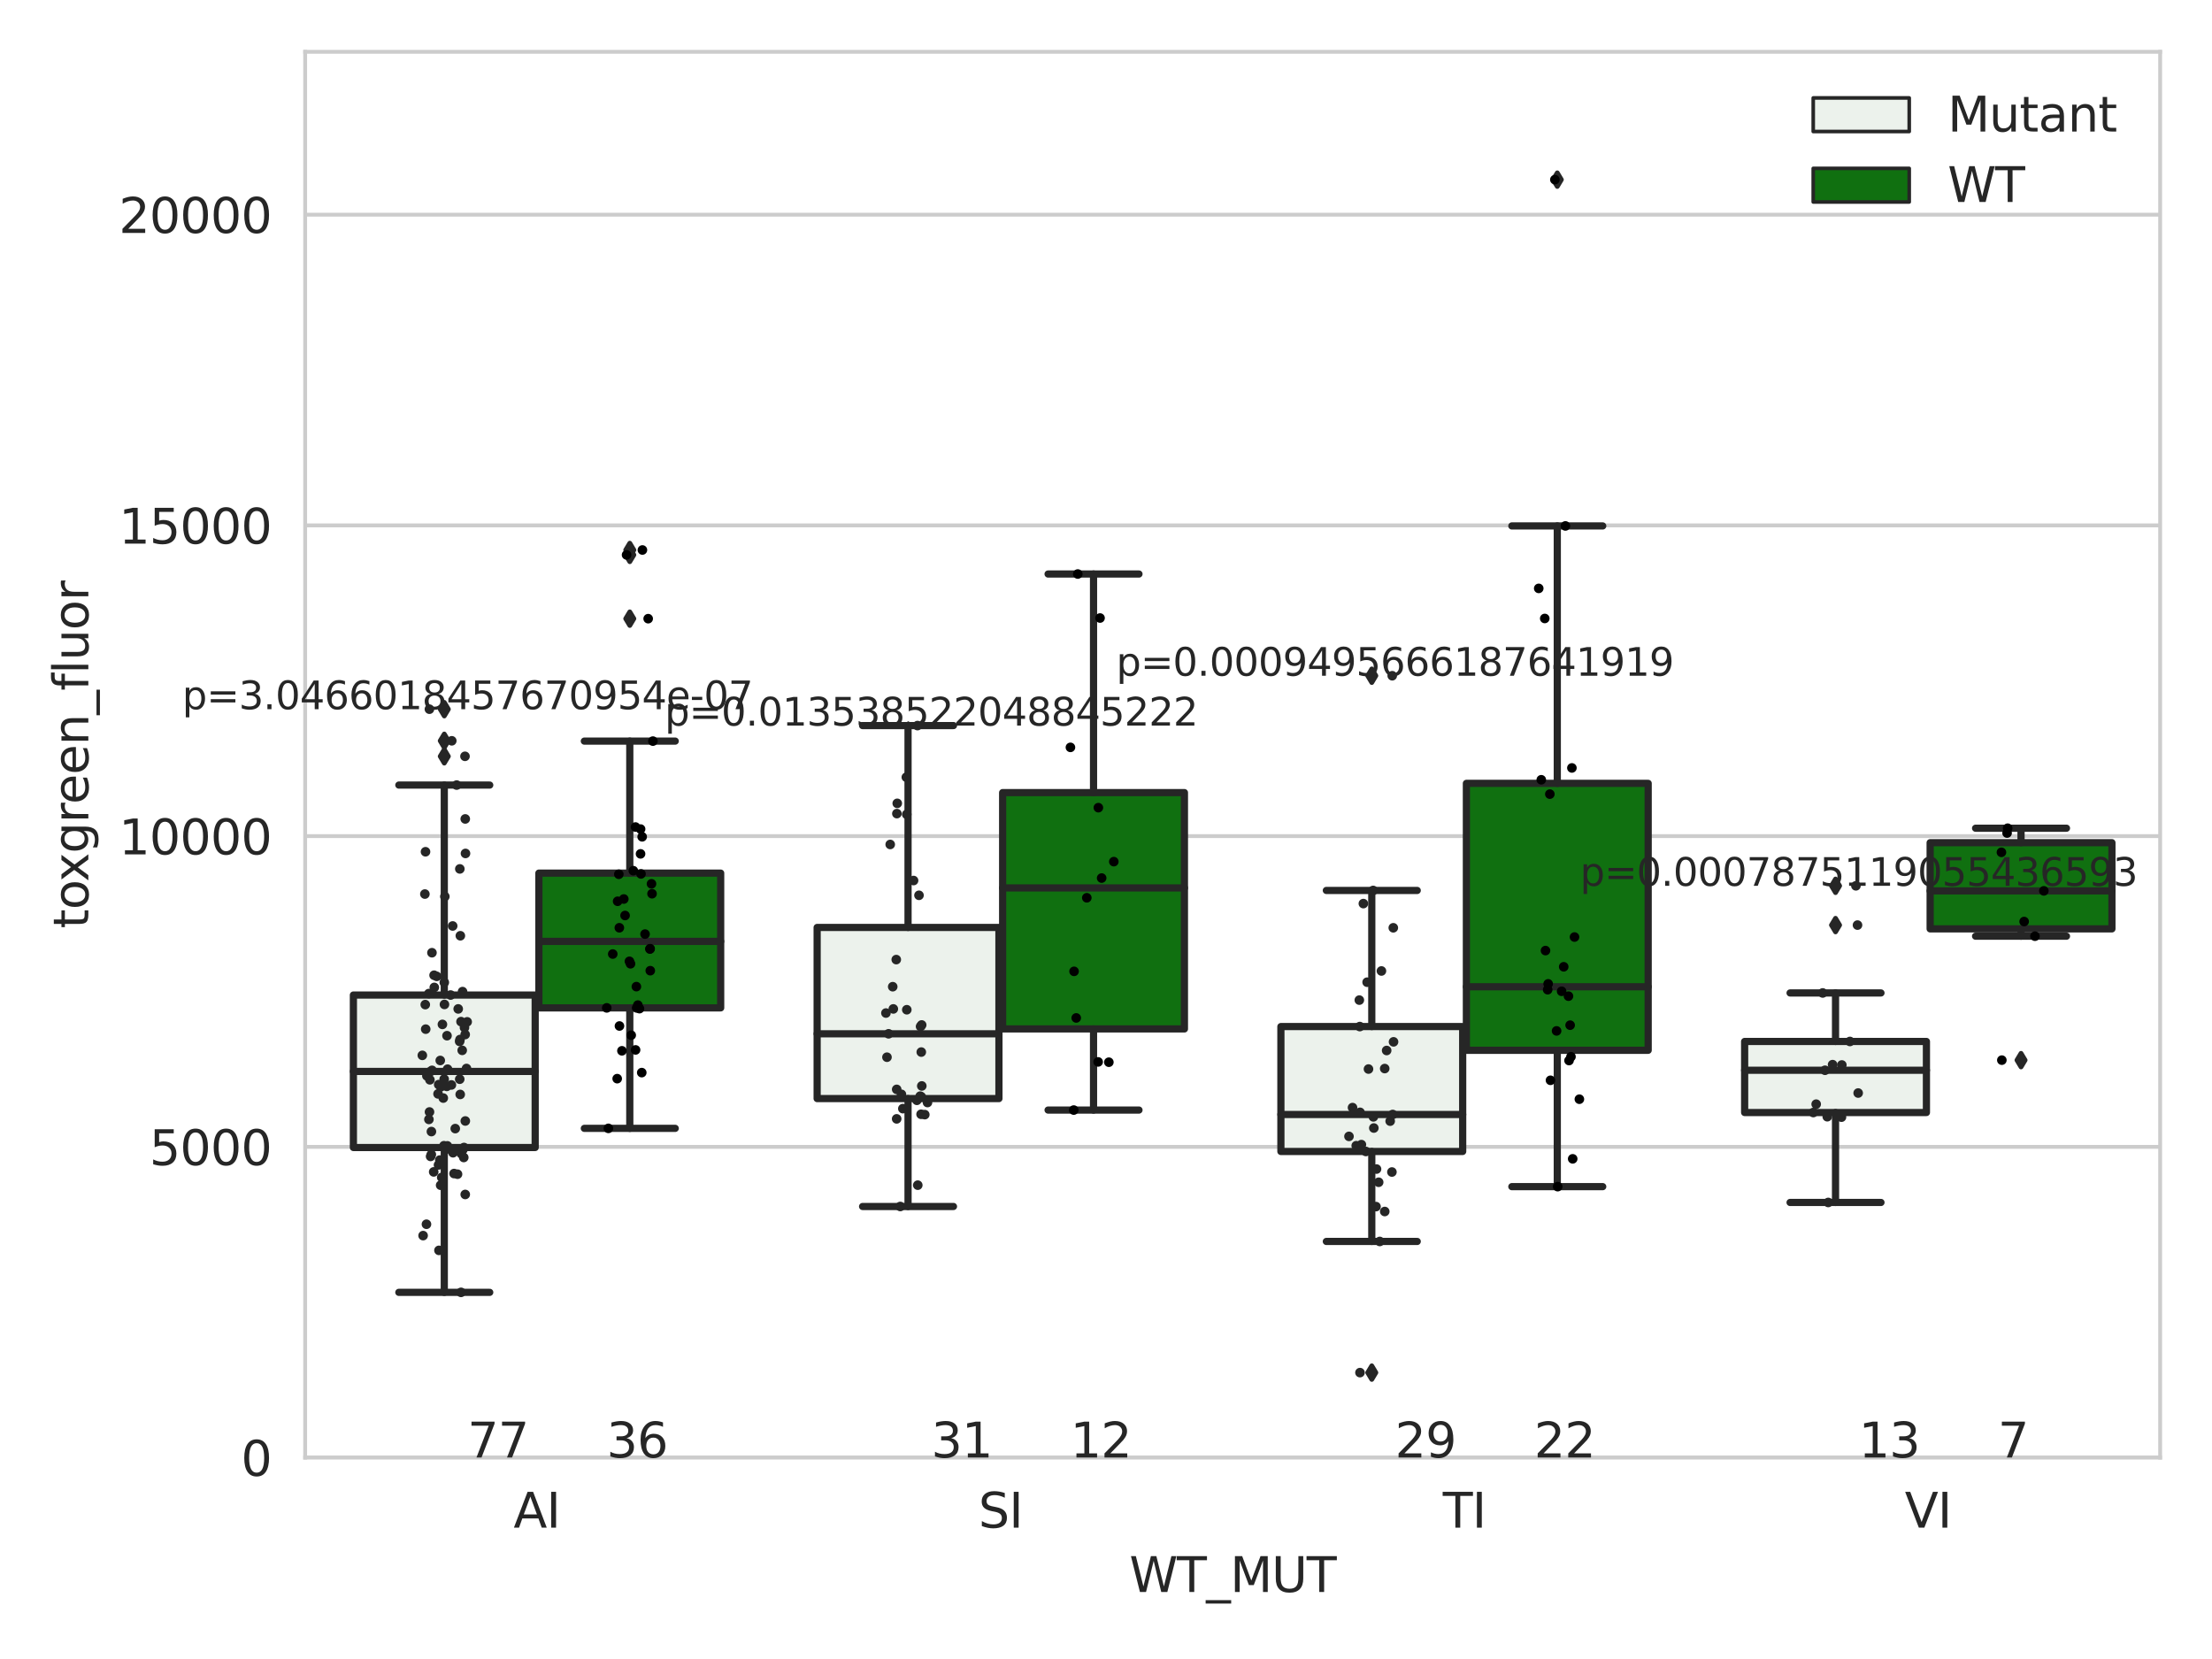 <?xml version="1.0" encoding="utf-8" standalone="no"?>
<!DOCTYPE svg PUBLIC "-//W3C//DTD SVG 1.1//EN"
  "http://www.w3.org/Graphics/SVG/1.1/DTD/svg11.dtd">
<svg xmlns:xlink="http://www.w3.org/1999/xlink" width="460.8pt" height="345.6pt" viewBox="0 0 460.8 345.6" xmlns="http://www.w3.org/2000/svg" version="1.1">
 <defs>
  <style type="text/css">*{stroke-linejoin: round; stroke-linecap: butt}</style>
 </defs>
 <g id="figure_1">
  <g id="patch_1">
   <path d="M 0 345.6 
L 460.8 345.6 
L 460.8 0 
L 0 0 
z
" style="fill: #ffffff"/>
  </g>
  <g id="axes_1">
   <g id="patch_2">
    <path d="M 63.571 303.64 
L 450 303.64 
L 450 10.8 
L 63.571 10.8 
z
" style="fill: #ffffff"/>
   </g>
   <g id="matplotlib.axis_1">
    <g id="xtick_1">
     <g id="text_1">
      <!-- AI -->
      <g style="fill: #262626" transform="translate(106.98 318.238) scale(0.1 -0.1)">
       <defs>
        <path id="DejaVuSans-41" d="M 2188 4044 
L 1331 1722 
L 3047 1722 
L 2188 4044 
z
M 1831 4666 
L 2547 4666 
L 4325 0 
L 3669 0 
L 3244 1197 
L 1141 1197 
L 716 0 
L 50 0 
L 1831 4666 
z
" transform="scale(0.016)"/>
        <path id="DejaVuSans-49" d="M 628 4666 
L 1259 4666 
L 1259 0 
L 628 0 
L 628 4666 
z
" transform="scale(0.016)"/>
       </defs>
       <use xlink:href="#DejaVuSans-41"/>
       <use xlink:href="#DejaVuSans-49" x="68.408"/>
      </g>
     </g>
    </g>
    <g id="xtick_2">
     <g id="text_2">
      <!-- SI -->
      <g style="fill: #262626" transform="translate(203.833 318.238) scale(0.1 -0.1)">
       <defs>
        <path id="DejaVuSans-53" d="M 3425 4513 
L 3425 3897 
Q 3066 4069 2747 4153 
Q 2428 4238 2131 4238 
Q 1616 4238 1336 4038 
Q 1056 3838 1056 3469 
Q 1056 3159 1242 3001 
Q 1428 2844 1947 2747 
L 2328 2669 
Q 3034 2534 3370 2195 
Q 3706 1856 3706 1288 
Q 3706 609 3251 259 
Q 2797 -91 1919 -91 
Q 1588 -91 1214 -16 
Q 841 59 441 206 
L 441 856 
Q 825 641 1194 531 
Q 1563 422 1919 422 
Q 2459 422 2753 634 
Q 3047 847 3047 1241 
Q 3047 1584 2836 1778 
Q 2625 1972 2144 2069 
L 1759 2144 
Q 1053 2284 737 2584 
Q 422 2884 422 3419 
Q 422 4038 858 4394 
Q 1294 4750 2059 4750 
Q 2388 4750 2728 4690 
Q 3069 4631 3425 4513 
z
" transform="scale(0.016)"/>
       </defs>
       <use xlink:href="#DejaVuSans-53"/>
       <use xlink:href="#DejaVuSans-49" x="63.477"/>
      </g>
     </g>
    </g>
    <g id="xtick_3">
     <g id="text_3">
      <!-- TI -->
      <g style="fill: #262626" transform="translate(300.56 318.238) scale(0.1 -0.1)">
       <defs>
        <path id="DejaVuSans-54" d="M -19 4666 
L 3928 4666 
L 3928 4134 
L 2272 4134 
L 2272 0 
L 1638 0 
L 1638 4134 
L -19 4134 
L -19 4666 
z
" transform="scale(0.016)"/>
       </defs>
       <use xlink:href="#DejaVuSans-54"/>
       <use xlink:href="#DejaVuSans-49" x="61.084"/>
      </g>
     </g>
    </g>
    <g id="xtick_4">
     <g id="text_4">
      <!-- VI -->
      <g style="fill: #262626" transform="translate(396.801 318.238) scale(0.1 -0.1)">
       <defs>
        <path id="DejaVuSans-56" d="M 1831 0 
L 50 4666 
L 709 4666 
L 2188 738 
L 3669 4666 
L 4325 4666 
L 2547 0 
L 1831 0 
z
" transform="scale(0.016)"/>
       </defs>
       <use xlink:href="#DejaVuSans-56"/>
       <use xlink:href="#DejaVuSans-49" x="68.408"/>
      </g>
     </g>
    </g>
    <g id="text_5">
     <!-- WT_MUT -->
     <g style="fill: #262626" transform="translate(235.261 331.638) scale(0.1 -0.1)">
      <defs>
       <path id="DejaVuSans-57" d="M 213 4666 
L 850 4666 
L 1831 722 
L 2809 4666 
L 3519 4666 
L 4500 722 
L 5478 4666 
L 6119 4666 
L 4947 0 
L 4153 0 
L 3169 4050 
L 2175 0 
L 1381 0 
L 213 4666 
z
" transform="scale(0.016)"/>
       <path id="DejaVuSans-5f" d="M 3263 -1063 
L 3263 -1509 
L -63 -1509 
L -63 -1063 
L 3263 -1063 
z
" transform="scale(0.016)"/>
       <path id="DejaVuSans-4d" d="M 628 4666 
L 1569 4666 
L 2759 1491 
L 3956 4666 
L 4897 4666 
L 4897 0 
L 4281 0 
L 4281 4097 
L 3078 897 
L 2444 897 
L 1241 4097 
L 1241 0 
L 628 0 
L 628 4666 
z
" transform="scale(0.016)"/>
       <path id="DejaVuSans-55" d="M 556 4666 
L 1191 4666 
L 1191 1831 
Q 1191 1081 1462 751 
Q 1734 422 2344 422 
Q 2950 422 3222 751 
Q 3494 1081 3494 1831 
L 3494 4666 
L 4128 4666 
L 4128 1753 
Q 4128 841 3676 375 
Q 3225 -91 2344 -91 
Q 1459 -91 1007 375 
Q 556 841 556 1753 
L 556 4666 
z
" transform="scale(0.016)"/>
      </defs>
      <use xlink:href="#DejaVuSans-57"/>
      <use xlink:href="#DejaVuSans-54" x="98.877"/>
      <use xlink:href="#DejaVuSans-5f" x="159.961"/>
      <use xlink:href="#DejaVuSans-4d" x="209.961"/>
      <use xlink:href="#DejaVuSans-55" x="296.24"/>
      <use xlink:href="#DejaVuSans-54" x="369.434"/>
     </g>
    </g>
   </g>
   <g id="matplotlib.axis_2">
    <g id="ytick_1">
     <g id="line2d_1">
      <path d="M 63.571 303.64 
L 450 303.64 
" clip-path="url(#pe93f5020bc)" style="fill: none; stroke: #cccccc; stroke-width: 0.8; stroke-linecap: round"/>
     </g>
     <g id="text_6">
      <!-- 0 -->
      <g style="fill: #262626" transform="translate(50.209 307.439) scale(0.1 -0.1)">
       <defs>
        <path id="DejaVuSans-30" d="M 2034 4250 
Q 1547 4250 1301 3770 
Q 1056 3291 1056 2328 
Q 1056 1369 1301 889 
Q 1547 409 2034 409 
Q 2525 409 2770 889 
Q 3016 1369 3016 2328 
Q 3016 3291 2770 3770 
Q 2525 4250 2034 4250 
z
M 2034 4750 
Q 2819 4750 3233 4129 
Q 3647 3509 3647 2328 
Q 3647 1150 3233 529 
Q 2819 -91 2034 -91 
Q 1250 -91 836 529 
Q 422 1150 422 2328 
Q 422 3509 836 4129 
Q 1250 4750 2034 4750 
z
" transform="scale(0.016)"/>
       </defs>
       <use xlink:href="#DejaVuSans-30"/>
      </g>
     </g>
    </g>
    <g id="ytick_2">
     <g id="line2d_2">
      <path d="M 63.571 238.91 
L 450 238.91 
" clip-path="url(#pe93f5020bc)" style="fill: none; stroke: #cccccc; stroke-width: 0.8; stroke-linecap: round"/>
     </g>
     <g id="text_7">
      <!-- 5000 -->
      <g style="fill: #262626" transform="translate(31.121 242.709) scale(0.1 -0.1)">
       <defs>
        <path id="DejaVuSans-35" d="M 691 4666 
L 3169 4666 
L 3169 4134 
L 1269 4134 
L 1269 2991 
Q 1406 3038 1543 3061 
Q 1681 3084 1819 3084 
Q 2600 3084 3056 2656 
Q 3513 2228 3513 1497 
Q 3513 744 3044 326 
Q 2575 -91 1722 -91 
Q 1428 -91 1123 -41 
Q 819 9 494 109 
L 494 744 
Q 775 591 1075 516 
Q 1375 441 1709 441 
Q 2250 441 2565 725 
Q 2881 1009 2881 1497 
Q 2881 1984 2565 2268 
Q 2250 2553 1709 2553 
Q 1456 2553 1204 2497 
Q 953 2441 691 2322 
L 691 4666 
z
" transform="scale(0.016)"/>
       </defs>
       <use xlink:href="#DejaVuSans-35"/>
       <use xlink:href="#DejaVuSans-30" x="63.623"/>
       <use xlink:href="#DejaVuSans-30" x="127.246"/>
       <use xlink:href="#DejaVuSans-30" x="190.869"/>
      </g>
     </g>
    </g>
    <g id="ytick_3">
     <g id="line2d_3">
      <path d="M 63.571 174.18 
L 450 174.18 
" clip-path="url(#pe93f5020bc)" style="fill: none; stroke: #cccccc; stroke-width: 0.8; stroke-linecap: round"/>
     </g>
     <g id="text_8">
      <!-- 10000 -->
      <g style="fill: #262626" transform="translate(24.759 177.979) scale(0.1 -0.1)">
       <defs>
        <path id="DejaVuSans-31" d="M 794 531 
L 1825 531 
L 1825 4091 
L 703 3866 
L 703 4441 
L 1819 4666 
L 2450 4666 
L 2450 531 
L 3481 531 
L 3481 0 
L 794 0 
L 794 531 
z
" transform="scale(0.016)"/>
       </defs>
       <use xlink:href="#DejaVuSans-31"/>
       <use xlink:href="#DejaVuSans-30" x="63.623"/>
       <use xlink:href="#DejaVuSans-30" x="127.246"/>
       <use xlink:href="#DejaVuSans-30" x="190.869"/>
       <use xlink:href="#DejaVuSans-30" x="254.492"/>
      </g>
     </g>
    </g>
    <g id="ytick_4">
     <g id="line2d_4">
      <path d="M 63.571 109.45 
L 450 109.45 
" clip-path="url(#pe93f5020bc)" style="fill: none; stroke: #cccccc; stroke-width: 0.8; stroke-linecap: round"/>
     </g>
     <g id="text_9">
      <!-- 15000 -->
      <g style="fill: #262626" transform="translate(24.759 113.249) scale(0.1 -0.1)">
       <use xlink:href="#DejaVuSans-31"/>
       <use xlink:href="#DejaVuSans-35" x="63.623"/>
       <use xlink:href="#DejaVuSans-30" x="127.246"/>
       <use xlink:href="#DejaVuSans-30" x="190.869"/>
       <use xlink:href="#DejaVuSans-30" x="254.492"/>
      </g>
     </g>
    </g>
    <g id="ytick_5">
     <g id="line2d_5">
      <path d="M 63.571 44.719 
L 450 44.719 
" clip-path="url(#pe93f5020bc)" style="fill: none; stroke: #cccccc; stroke-width: 0.8; stroke-linecap: round"/>
     </g>
     <g id="text_10">
      <!-- 20000 -->
      <g style="fill: #262626" transform="translate(24.759 48.519) scale(0.1 -0.1)">
       <defs>
        <path id="DejaVuSans-32" d="M 1228 531 
L 3431 531 
L 3431 0 
L 469 0 
L 469 531 
Q 828 903 1448 1529 
Q 2069 2156 2228 2338 
Q 2531 2678 2651 2914 
Q 2772 3150 2772 3378 
Q 2772 3750 2511 3984 
Q 2250 4219 1831 4219 
Q 1534 4219 1204 4116 
Q 875 4013 500 3803 
L 500 4441 
Q 881 4594 1212 4672 
Q 1544 4750 1819 4750 
Q 2544 4750 2975 4387 
Q 3406 4025 3406 3419 
Q 3406 3131 3298 2873 
Q 3191 2616 2906 2266 
Q 2828 2175 2409 1742 
Q 1991 1309 1228 531 
z
" transform="scale(0.016)"/>
       </defs>
       <use xlink:href="#DejaVuSans-32"/>
       <use xlink:href="#DejaVuSans-30" x="63.623"/>
       <use xlink:href="#DejaVuSans-30" x="127.246"/>
       <use xlink:href="#DejaVuSans-30" x="190.869"/>
       <use xlink:href="#DejaVuSans-30" x="254.492"/>
      </g>
     </g>
    </g>
    <g id="text_11">
     <!-- toxgreen_fluor -->
     <g style="fill: #262626" transform="translate(18.401 193.415) rotate(-90) scale(0.1 -0.1)">
      <defs>
       <path id="DejaVuSans-74" d="M 1172 4494 
L 1172 3500 
L 2356 3500 
L 2356 3053 
L 1172 3053 
L 1172 1153 
Q 1172 725 1289 603 
Q 1406 481 1766 481 
L 2356 481 
L 2356 0 
L 1766 0 
Q 1100 0 847 248 
Q 594 497 594 1153 
L 594 3053 
L 172 3053 
L 172 3500 
L 594 3500 
L 594 4494 
L 1172 4494 
z
" transform="scale(0.016)"/>
       <path id="DejaVuSans-6f" d="M 1959 3097 
Q 1497 3097 1228 2736 
Q 959 2375 959 1747 
Q 959 1119 1226 758 
Q 1494 397 1959 397 
Q 2419 397 2687 759 
Q 2956 1122 2956 1747 
Q 2956 2369 2687 2733 
Q 2419 3097 1959 3097 
z
M 1959 3584 
Q 2709 3584 3137 3096 
Q 3566 2609 3566 1747 
Q 3566 888 3137 398 
Q 2709 -91 1959 -91 
Q 1206 -91 779 398 
Q 353 888 353 1747 
Q 353 2609 779 3096 
Q 1206 3584 1959 3584 
z
" transform="scale(0.016)"/>
       <path id="DejaVuSans-78" d="M 3513 3500 
L 2247 1797 
L 3578 0 
L 2900 0 
L 1881 1375 
L 863 0 
L 184 0 
L 1544 1831 
L 300 3500 
L 978 3500 
L 1906 2253 
L 2834 3500 
L 3513 3500 
z
" transform="scale(0.016)"/>
       <path id="DejaVuSans-67" d="M 2906 1791 
Q 2906 2416 2648 2759 
Q 2391 3103 1925 3103 
Q 1463 3103 1205 2759 
Q 947 2416 947 1791 
Q 947 1169 1205 825 
Q 1463 481 1925 481 
Q 2391 481 2648 825 
Q 2906 1169 2906 1791 
z
M 3481 434 
Q 3481 -459 3084 -895 
Q 2688 -1331 1869 -1331 
Q 1566 -1331 1297 -1286 
Q 1028 -1241 775 -1147 
L 775 -588 
Q 1028 -725 1275 -790 
Q 1522 -856 1778 -856 
Q 2344 -856 2625 -561 
Q 2906 -266 2906 331 
L 2906 616 
Q 2728 306 2450 153 
Q 2172 0 1784 0 
Q 1141 0 747 490 
Q 353 981 353 1791 
Q 353 2603 747 3093 
Q 1141 3584 1784 3584 
Q 2172 3584 2450 3431 
Q 2728 3278 2906 2969 
L 2906 3500 
L 3481 3500 
L 3481 434 
z
" transform="scale(0.016)"/>
       <path id="DejaVuSans-72" d="M 2631 2963 
Q 2534 3019 2420 3045 
Q 2306 3072 2169 3072 
Q 1681 3072 1420 2755 
Q 1159 2438 1159 1844 
L 1159 0 
L 581 0 
L 581 3500 
L 1159 3500 
L 1159 2956 
Q 1341 3275 1631 3429 
Q 1922 3584 2338 3584 
Q 2397 3584 2469 3576 
Q 2541 3569 2628 3553 
L 2631 2963 
z
" transform="scale(0.016)"/>
       <path id="DejaVuSans-65" d="M 3597 1894 
L 3597 1613 
L 953 1613 
Q 991 1019 1311 708 
Q 1631 397 2203 397 
Q 2534 397 2845 478 
Q 3156 559 3463 722 
L 3463 178 
Q 3153 47 2828 -22 
Q 2503 -91 2169 -91 
Q 1331 -91 842 396 
Q 353 884 353 1716 
Q 353 2575 817 3079 
Q 1281 3584 2069 3584 
Q 2775 3584 3186 3129 
Q 3597 2675 3597 1894 
z
M 3022 2063 
Q 3016 2534 2758 2815 
Q 2500 3097 2075 3097 
Q 1594 3097 1305 2825 
Q 1016 2553 972 2059 
L 3022 2063 
z
" transform="scale(0.016)"/>
       <path id="DejaVuSans-6e" d="M 3513 2113 
L 3513 0 
L 2938 0 
L 2938 2094 
Q 2938 2591 2744 2837 
Q 2550 3084 2163 3084 
Q 1697 3084 1428 2787 
Q 1159 2491 1159 1978 
L 1159 0 
L 581 0 
L 581 3500 
L 1159 3500 
L 1159 2956 
Q 1366 3272 1645 3428 
Q 1925 3584 2291 3584 
Q 2894 3584 3203 3211 
Q 3513 2838 3513 2113 
z
" transform="scale(0.016)"/>
       <path id="DejaVuSans-66" d="M 2375 4863 
L 2375 4384 
L 1825 4384 
Q 1516 4384 1395 4259 
Q 1275 4134 1275 3809 
L 1275 3500 
L 2222 3500 
L 2222 3053 
L 1275 3053 
L 1275 0 
L 697 0 
L 697 3053 
L 147 3053 
L 147 3500 
L 697 3500 
L 697 3744 
Q 697 4328 969 4595 
Q 1241 4863 1831 4863 
L 2375 4863 
z
" transform="scale(0.016)"/>
       <path id="DejaVuSans-6c" d="M 603 4863 
L 1178 4863 
L 1178 0 
L 603 0 
L 603 4863 
z
" transform="scale(0.016)"/>
       <path id="DejaVuSans-75" d="M 544 1381 
L 544 3500 
L 1119 3500 
L 1119 1403 
Q 1119 906 1312 657 
Q 1506 409 1894 409 
Q 2359 409 2629 706 
Q 2900 1003 2900 1516 
L 2900 3500 
L 3475 3500 
L 3475 0 
L 2900 0 
L 2900 538 
Q 2691 219 2414 64 
Q 2138 -91 1772 -91 
Q 1169 -91 856 284 
Q 544 659 544 1381 
z
M 1991 3584 
L 1991 3584 
z
" transform="scale(0.016)"/>
      </defs>
      <use xlink:href="#DejaVuSans-74"/>
      <use xlink:href="#DejaVuSans-6f" x="39.209"/>
      <use xlink:href="#DejaVuSans-78" x="97.266"/>
      <use xlink:href="#DejaVuSans-67" x="156.445"/>
      <use xlink:href="#DejaVuSans-72" x="219.922"/>
      <use xlink:href="#DejaVuSans-65" x="258.785"/>
      <use xlink:href="#DejaVuSans-65" x="320.309"/>
      <use xlink:href="#DejaVuSans-6e" x="381.832"/>
      <use xlink:href="#DejaVuSans-5f" x="445.211"/>
      <use xlink:href="#DejaVuSans-66" x="495.211"/>
      <use xlink:href="#DejaVuSans-6c" x="530.416"/>
      <use xlink:href="#DejaVuSans-75" x="558.199"/>
      <use xlink:href="#DejaVuSans-6f" x="621.578"/>
      <use xlink:href="#DejaVuSans-72" x="682.76"/>
     </g>
    </g>
   </g>
   <g id="patch_3">
    <path d="M 73.618 239.046 
L 111.488 239.046 
L 111.488 207.283 
L 73.618 207.283 
L 73.618 239.046 
z
" clip-path="url(#pe93f5020bc)" style="fill: #ecf2ec; stroke: #262626; stroke-width: 1.5; stroke-linejoin: miter"/>
   </g>
   <g id="patch_4">
    <path d="M 112.261 209.961 
L 150.131 209.961 
L 150.131 181.884 
L 112.261 181.884 
L 112.261 209.961 
z
" clip-path="url(#pe93f5020bc)" style="fill: #107010; stroke: #262626; stroke-width: 1.5; stroke-linejoin: miter"/>
   </g>
   <g id="patch_5">
    <path d="M 170.226 228.856 
L 208.096 228.856 
L 208.096 193.204 
L 170.226 193.204 
L 170.226 228.856 
z
" clip-path="url(#pe93f5020bc)" style="fill: #ecf2ec; stroke: #262626; stroke-width: 1.5; stroke-linejoin: miter"/>
   </g>
   <g id="patch_6">
    <path d="M 208.868 214.345 
L 246.738 214.345 
L 246.738 165.113 
L 208.868 165.113 
L 208.868 214.345 
z
" clip-path="url(#pe93f5020bc)" style="fill: #107010; stroke: #262626; stroke-width: 1.5; stroke-linejoin: miter"/>
   </g>
   <g id="patch_7">
    <path d="M 266.833 239.872 
L 304.703 239.872 
L 304.703 213.852 
L 266.833 213.852 
L 266.833 239.872 
z
" clip-path="url(#pe93f5020bc)" style="fill: #ecf2ec; stroke: #262626; stroke-width: 1.5; stroke-linejoin: miter"/>
   </g>
   <g id="patch_8">
    <path d="M 305.476 218.794 
L 343.346 218.794 
L 343.346 163.188 
L 305.476 163.188 
L 305.476 218.794 
z
" clip-path="url(#pe93f5020bc)" style="fill: #107010; stroke: #262626; stroke-width: 1.5; stroke-linejoin: miter"/>
   </g>
   <g id="patch_9">
    <path d="M 363.44 231.759 
L 401.31 231.759 
L 401.31 216.955 
L 363.44 216.955 
L 363.44 231.759 
z
" clip-path="url(#pe93f5020bc)" style="fill: #ecf2ec; stroke: #262626; stroke-width: 1.5; stroke-linejoin: miter"/>
   </g>
   <g id="patch_10">
    <path d="M 402.083 193.499 
L 439.953 193.499 
L 439.953 175.547 
L 402.083 175.547 
L 402.083 193.499 
z
" clip-path="url(#pe93f5020bc)" style="fill: #107010; stroke: #262626; stroke-width: 1.5; stroke-linejoin: miter"/>
   </g>
   <g id="patch_11">
    <path d="M 111.875 303.64 
L 111.875 303.64 
L 111.875 303.64 
L 111.875 303.64 
z
" clip-path="url(#pe93f5020bc)" style="fill: #ecf2ec; stroke: #262626; stroke-width: 0.75; stroke-linejoin: miter"/>
   </g>
   <g id="patch_12">
    <path d="M 111.875 303.64 
L 111.875 303.64 
L 111.875 303.64 
L 111.875 303.64 
z
" clip-path="url(#pe93f5020bc)" style="fill: #107010; stroke: #262626; stroke-width: 0.75; stroke-linejoin: miter"/>
   </g>
   <g id="PathCollection_1"/>
   <g id="PathCollection_2"/>
   <g id="line2d_6">
    <path d="M 92.553 239.046 
L 92.553 269.221 
" clip-path="url(#pe93f5020bc)" style="fill: none; stroke: #262626; stroke-width: 1.5; stroke-linecap: round"/>
   </g>
   <g id="line2d_7">
    <path d="M 92.553 207.283 
L 92.553 163.544 
" clip-path="url(#pe93f5020bc)" style="fill: none; stroke: #262626; stroke-width: 1.5; stroke-linecap: round"/>
   </g>
   <g id="line2d_8">
    <path d="M 83.086 269.221 
L 102.021 269.221 
" clip-path="url(#pe93f5020bc)" style="fill: none; stroke: #262626; stroke-width: 1.5; stroke-linecap: round"/>
   </g>
   <g id="line2d_9">
    <path d="M 83.086 163.544 
L 102.021 163.544 
" clip-path="url(#pe93f5020bc)" style="fill: none; stroke: #262626; stroke-width: 1.5; stroke-linecap: round"/>
   </g>
   <g id="line2d_10">
    <defs>
     <path id="m6d9f826b21" d="M -0 1.414 
L 0.849 0 
L 0 -1.414 
L -0.849 -0 
z
" style="stroke: #262626; stroke-linejoin: miter"/>
    </defs>
    <g clip-path="url(#pe93f5020bc)">
     <use xlink:href="#m6d9f826b21" x="92.553" y="147.736" style="fill: #262626; stroke: #262626; stroke-linejoin: miter"/>
     <use xlink:href="#m6d9f826b21" x="92.553" y="157.553" style="fill: #262626; stroke: #262626; stroke-linejoin: miter"/>
     <use xlink:href="#m6d9f826b21" x="92.553" y="154.323" style="fill: #262626; stroke: #262626; stroke-linejoin: miter"/>
    </g>
   </g>
   <g id="line2d_11">
    <path d="M 131.196 209.961 
L 131.196 235.058 
" clip-path="url(#pe93f5020bc)" style="fill: none; stroke: #262626; stroke-width: 1.5; stroke-linecap: round"/>
   </g>
   <g id="line2d_12">
    <path d="M 131.196 181.884 
L 131.196 154.387 
" clip-path="url(#pe93f5020bc)" style="fill: none; stroke: #262626; stroke-width: 1.5; stroke-linecap: round"/>
   </g>
   <g id="line2d_13">
    <path d="M 121.729 235.058 
L 140.664 235.058 
" clip-path="url(#pe93f5020bc)" style="fill: none; stroke: #262626; stroke-width: 1.5; stroke-linecap: round"/>
   </g>
   <g id="line2d_14">
    <path d="M 121.729 154.387 
L 140.664 154.387 
" clip-path="url(#pe93f5020bc)" style="fill: none; stroke: #262626; stroke-width: 1.5; stroke-linecap: round"/>
   </g>
   <g id="line2d_15">
    <g clip-path="url(#pe93f5020bc)">
     <use xlink:href="#m6d9f826b21" x="131.196" y="115.595" style="fill: #262626; stroke: #262626; stroke-linejoin: miter"/>
     <use xlink:href="#m6d9f826b21" x="131.196" y="128.881" style="fill: #262626; stroke: #262626; stroke-linejoin: miter"/>
     <use xlink:href="#m6d9f826b21" x="131.196" y="114.573" style="fill: #262626; stroke: #262626; stroke-linejoin: miter"/>
    </g>
   </g>
   <g id="line2d_16">
    <path d="M 189.161 228.856 
L 189.161 251.333 
" clip-path="url(#pe93f5020bc)" style="fill: none; stroke: #262626; stroke-width: 1.5; stroke-linecap: round"/>
   </g>
   <g id="line2d_17">
    <path d="M 189.161 193.204 
L 189.161 151.152 
" clip-path="url(#pe93f5020bc)" style="fill: none; stroke: #262626; stroke-width: 1.5; stroke-linecap: round"/>
   </g>
   <g id="line2d_18">
    <path d="M 179.693 251.333 
L 198.628 251.333 
" clip-path="url(#pe93f5020bc)" style="fill: none; stroke: #262626; stroke-width: 1.5; stroke-linecap: round"/>
   </g>
   <g id="line2d_19">
    <path d="M 179.693 151.152 
L 198.628 151.152 
" clip-path="url(#pe93f5020bc)" style="fill: none; stroke: #262626; stroke-width: 1.5; stroke-linecap: round"/>
   </g>
   <g id="line2d_20"/>
   <g id="line2d_21">
    <path d="M 227.803 214.345 
L 227.803 231.247 
" clip-path="url(#pe93f5020bc)" style="fill: none; stroke: #262626; stroke-width: 1.5; stroke-linecap: round"/>
   </g>
   <g id="line2d_22">
    <path d="M 227.803 165.113 
L 227.803 119.58 
" clip-path="url(#pe93f5020bc)" style="fill: none; stroke: #262626; stroke-width: 1.5; stroke-linecap: round"/>
   </g>
   <g id="line2d_23">
    <path d="M 218.336 231.247 
L 237.271 231.247 
" clip-path="url(#pe93f5020bc)" style="fill: none; stroke: #262626; stroke-width: 1.5; stroke-linecap: round"/>
   </g>
   <g id="line2d_24">
    <path d="M 218.336 119.58 
L 237.271 119.58 
" clip-path="url(#pe93f5020bc)" style="fill: none; stroke: #262626; stroke-width: 1.5; stroke-linecap: round"/>
   </g>
   <g id="line2d_25"/>
   <g id="line2d_26">
    <path d="M 285.768 239.872 
L 285.768 258.617 
" clip-path="url(#pe93f5020bc)" style="fill: none; stroke: #262626; stroke-width: 1.5; stroke-linecap: round"/>
   </g>
   <g id="line2d_27">
    <path d="M 285.768 213.852 
L 285.768 185.498 
" clip-path="url(#pe93f5020bc)" style="fill: none; stroke: #262626; stroke-width: 1.5; stroke-linecap: round"/>
   </g>
   <g id="line2d_28">
    <path d="M 276.3 258.617 
L 295.235 258.617 
" clip-path="url(#pe93f5020bc)" style="fill: none; stroke: #262626; stroke-width: 1.5; stroke-linecap: round"/>
   </g>
   <g id="line2d_29">
    <path d="M 276.3 185.498 
L 295.235 185.498 
" clip-path="url(#pe93f5020bc)" style="fill: none; stroke: #262626; stroke-width: 1.5; stroke-linecap: round"/>
   </g>
   <g id="line2d_30">
    <g clip-path="url(#pe93f5020bc)">
     <use xlink:href="#m6d9f826b21" x="285.768" y="285.94" style="fill: #262626; stroke: #262626; stroke-linejoin: miter"/>
     <use xlink:href="#m6d9f826b21" x="285.768" y="140.767" style="fill: #262626; stroke: #262626; stroke-linejoin: miter"/>
    </g>
   </g>
   <g id="line2d_31">
    <path d="M 324.411 218.794 
L 324.411 247.198 
" clip-path="url(#pe93f5020bc)" style="fill: none; stroke: #262626; stroke-width: 1.5; stroke-linecap: round"/>
   </g>
   <g id="line2d_32">
    <path d="M 324.411 163.188 
L 324.411 109.562 
" clip-path="url(#pe93f5020bc)" style="fill: none; stroke: #262626; stroke-width: 1.5; stroke-linecap: round"/>
   </g>
   <g id="line2d_33">
    <path d="M 314.943 247.198 
L 333.878 247.198 
" clip-path="url(#pe93f5020bc)" style="fill: none; stroke: #262626; stroke-width: 1.5; stroke-linecap: round"/>
   </g>
   <g id="line2d_34">
    <path d="M 314.943 109.562 
L 333.878 109.562 
" clip-path="url(#pe93f5020bc)" style="fill: none; stroke: #262626; stroke-width: 1.5; stroke-linecap: round"/>
   </g>
   <g id="line2d_35">
    <g clip-path="url(#pe93f5020bc)">
     <use xlink:href="#m6d9f826b21" x="324.411" y="37.422" style="fill: #262626; stroke: #262626; stroke-linejoin: miter"/>
    </g>
   </g>
   <g id="line2d_36">
    <path d="M 382.375 231.759 
L 382.375 250.494 
" clip-path="url(#pe93f5020bc)" style="fill: none; stroke: #262626; stroke-width: 1.5; stroke-linecap: round"/>
   </g>
   <g id="line2d_37">
    <path d="M 382.375 216.955 
L 382.375 206.85 
" clip-path="url(#pe93f5020bc)" style="fill: none; stroke: #262626; stroke-width: 1.5; stroke-linecap: round"/>
   </g>
   <g id="line2d_38">
    <path d="M 372.907 250.494 
L 391.842 250.494 
" clip-path="url(#pe93f5020bc)" style="fill: none; stroke: #262626; stroke-width: 1.5; stroke-linecap: round"/>
   </g>
   <g id="line2d_39">
    <path d="M 372.907 206.85 
L 391.842 206.85 
" clip-path="url(#pe93f5020bc)" style="fill: none; stroke: #262626; stroke-width: 1.5; stroke-linecap: round"/>
   </g>
   <g id="line2d_40">
    <g clip-path="url(#pe93f5020bc)">
     <use xlink:href="#m6d9f826b21" x="382.375" y="192.713" style="fill: #262626; stroke: #262626; stroke-linejoin: miter"/>
     <use xlink:href="#m6d9f826b21" x="382.375" y="184.531" style="fill: #262626; stroke: #262626; stroke-linejoin: miter"/>
    </g>
   </g>
   <g id="line2d_41">
    <path d="M 421.018 193.499 
L 421.018 195.025 
" clip-path="url(#pe93f5020bc)" style="fill: none; stroke: #262626; stroke-width: 1.5; stroke-linecap: round"/>
   </g>
   <g id="line2d_42">
    <path d="M 421.018 175.547 
L 421.018 172.532 
" clip-path="url(#pe93f5020bc)" style="fill: none; stroke: #262626; stroke-width: 1.5; stroke-linecap: round"/>
   </g>
   <g id="line2d_43">
    <path d="M 411.55 195.025 
L 430.485 195.025 
" clip-path="url(#pe93f5020bc)" style="fill: none; stroke: #262626; stroke-width: 1.5; stroke-linecap: round"/>
   </g>
   <g id="line2d_44">
    <path d="M 411.55 172.532 
L 430.485 172.532 
" clip-path="url(#pe93f5020bc)" style="fill: none; stroke: #262626; stroke-width: 1.5; stroke-linecap: round"/>
   </g>
   <g id="line2d_45">
    <g clip-path="url(#pe93f5020bc)">
     <use xlink:href="#m6d9f826b21" x="421.018" y="220.847" style="fill: #262626; stroke: #262626; stroke-linejoin: miter"/>
    </g>
   </g>
   <g id="line2d_46">
    <path d="M 73.618 223.198 
L 111.488 223.198 
" clip-path="url(#pe93f5020bc)" style="fill: none; stroke: #262626; stroke-width: 1.5; stroke-linecap: round"/>
   </g>
   <g id="line2d_47">
    <path d="M 112.261 196.11 
L 150.131 196.11 
" clip-path="url(#pe93f5020bc)" style="fill: none; stroke: #262626; stroke-width: 1.5; stroke-linecap: round"/>
   </g>
   <g id="line2d_48">
    <path d="M 170.226 215.358 
L 208.096 215.358 
" clip-path="url(#pe93f5020bc)" style="fill: none; stroke: #262626; stroke-width: 1.5; stroke-linecap: round"/>
   </g>
   <g id="line2d_49">
    <path d="M 208.868 184.97 
L 246.738 184.97 
" clip-path="url(#pe93f5020bc)" style="fill: none; stroke: #262626; stroke-width: 1.5; stroke-linecap: round"/>
   </g>
   <g id="line2d_50">
    <path d="M 266.833 232.168 
L 304.703 232.168 
" clip-path="url(#pe93f5020bc)" style="fill: none; stroke: #262626; stroke-width: 1.5; stroke-linecap: round"/>
   </g>
   <g id="line2d_51">
    <path d="M 305.476 205.564 
L 343.346 205.564 
" clip-path="url(#pe93f5020bc)" style="fill: none; stroke: #262626; stroke-width: 1.5; stroke-linecap: round"/>
   </g>
   <g id="line2d_52">
    <path d="M 363.44 222.956 
L 401.31 222.956 
" clip-path="url(#pe93f5020bc)" style="fill: none; stroke: #262626; stroke-width: 1.5; stroke-linecap: round"/>
   </g>
   <g id="line2d_53">
    <path d="M 402.083 185.583 
L 439.953 185.583 
" clip-path="url(#pe93f5020bc)" style="fill: none; stroke: #262626; stroke-width: 1.5; stroke-linecap: round"/>
   </g>
   <g id="patch_13">
    <path d="M 63.571 303.64 
L 63.571 10.8 
" style="fill: none; stroke: #cccccc; stroke-width: 0.8; stroke-linejoin: miter; stroke-linecap: square"/>
   </g>
   <g id="patch_14">
    <path d="M 450 303.64 
L 450 10.8 
" style="fill: none; stroke: #cccccc; stroke-width: 0.8; stroke-linejoin: miter; stroke-linecap: square"/>
   </g>
   <g id="patch_15">
    <path d="M 63.571 303.64 
L 450 303.64 
" style="fill: none; stroke: #cccccc; stroke-width: 0.8; stroke-linejoin: miter; stroke-linecap: square"/>
   </g>
   <g id="patch_16">
    <path d="M 63.571 10.8 
L 450 10.8 
" style="fill: none; stroke: #cccccc; stroke-width: 0.8; stroke-linejoin: miter; stroke-linecap: square"/>
   </g>
   <g id="PathCollection_3">
    <defs>
     <path id="C0_0_747f93dcfa" d="M 0 1 
C 0.265 1 0.52 0.895 0.707 0.707 
C 0.895 0.52 1 0.265 1 -0 
C 1 -0.265 0.895 -0.52 0.707 -0.707 
C 0.52 -0.895 0.265 -1 0 -1 
C -0.265 -1 -0.52 -0.895 -0.707 -0.707 
C -0.895 -0.52 -1 -0.265 -1 0 
C -1 0.265 -0.895 0.52 -0.707 0.707 
C -0.52 0.895 -0.265 1 0 1 
z
"/>
    </defs>
    <g clip-path="url(#pe93f5020bc)">
     <use xlink:href="#C0_0_747f93dcfa" x="93.119" y="215.755" style="fill: #262626"/>
    </g>
    <g clip-path="url(#pe93f5020bc)">
     <use xlink:href="#C0_0_747f93dcfa" x="96.039" y="212.823" style="fill: #262626"/>
    </g>
    <g clip-path="url(#pe93f5020bc)">
     <use xlink:href="#C0_0_747f93dcfa" x="92.555" y="204.656" style="fill: #262626"/>
    </g>
    <g clip-path="url(#pe93f5020bc)">
     <use xlink:href="#C0_0_747f93dcfa" x="96.286" y="218.807" style="fill: #262626"/>
    </g>
    <g clip-path="url(#pe93f5020bc)">
     <use xlink:href="#C0_0_747f93dcfa" x="92.979" y="239.403" style="fill: #262626"/>
    </g>
    <g clip-path="url(#pe93f5020bc)">
     <use xlink:href="#C0_0_747f93dcfa" x="91.793" y="246.904" style="fill: #262626"/>
    </g>
    <g clip-path="url(#pe93f5020bc)">
     <use xlink:href="#C0_0_747f93dcfa" x="89.871" y="235.727" style="fill: #262626"/>
    </g>
    <g clip-path="url(#pe93f5020bc)">
     <use xlink:href="#C0_0_747f93dcfa" x="88.591" y="209.279" style="fill: #262626"/>
    </g>
    <g clip-path="url(#pe93f5020bc)">
     <use xlink:href="#C0_0_747f93dcfa" x="95.13" y="163.544" style="fill: #262626"/>
    </g>
    <g clip-path="url(#pe93f5020bc)">
     <use xlink:href="#C0_0_747f93dcfa" x="96.61" y="241.125" style="fill: #262626"/>
    </g>
    <g clip-path="url(#pe93f5020bc)">
     <use xlink:href="#C0_0_747f93dcfa" x="96.918" y="248.827" style="fill: #262626"/>
    </g>
    <g clip-path="url(#pe93f5020bc)">
     <use xlink:href="#C0_0_747f93dcfa" x="90.474" y="205.696" style="fill: #262626"/>
    </g>
    <g clip-path="url(#pe93f5020bc)">
     <use xlink:href="#C0_0_747f93dcfa" x="95.453" y="210.175" style="fill: #262626"/>
    </g>
    <g clip-path="url(#pe93f5020bc)">
     <use xlink:href="#C0_0_747f93dcfa" x="91.714" y="220.914" style="fill: #262626"/>
    </g>
    <g clip-path="url(#pe93f5020bc)">
     <use xlink:href="#C0_0_747f93dcfa" x="89.456" y="147.736" style="fill: #262626"/>
    </g>
    <g clip-path="url(#pe93f5020bc)">
     <use xlink:href="#C0_0_747f93dcfa" x="95.769" y="224.817" style="fill: #262626"/>
    </g>
    <g clip-path="url(#pe93f5020bc)">
     <use xlink:href="#C0_0_747f93dcfa" x="91.35" y="242.679" style="fill: #262626"/>
    </g>
    <g clip-path="url(#pe93f5020bc)">
     <use xlink:href="#C0_0_747f93dcfa" x="88.84" y="255.031" style="fill: #262626"/>
    </g>
    <g clip-path="url(#pe93f5020bc)">
     <use xlink:href="#C0_0_747f93dcfa" x="96.039" y="269.221" style="fill: #262626"/>
    </g>
    <g clip-path="url(#pe93f5020bc)">
     <use xlink:href="#C0_0_747f93dcfa" x="96.933" y="233.521" style="fill: #262626"/>
    </g>
    <g clip-path="url(#pe93f5020bc)">
     <use xlink:href="#C0_0_747f93dcfa" x="94.838" y="235.109" style="fill: #262626"/>
    </g>
    <g clip-path="url(#pe93f5020bc)">
     <use xlink:href="#C0_0_747f93dcfa" x="95.79" y="181.01" style="fill: #262626"/>
    </g>
    <g clip-path="url(#pe93f5020bc)">
     <use xlink:href="#C0_0_747f93dcfa" x="94.303" y="192.896" style="fill: #262626"/>
    </g>
    <g clip-path="url(#pe93f5020bc)">
     <use xlink:href="#C0_0_747f93dcfa" x="96.076" y="240.296" style="fill: #262626"/>
    </g>
    <g clip-path="url(#pe93f5020bc)">
     <use xlink:href="#C0_0_747f93dcfa" x="96.432" y="239.496" style="fill: #262626"/>
    </g>
    <g clip-path="url(#pe93f5020bc)">
     <use xlink:href="#C0_0_747f93dcfa" x="88.927" y="224.122" style="fill: #262626"/>
    </g>
    <g clip-path="url(#pe93f5020bc)">
     <use xlink:href="#C0_0_747f93dcfa" x="96.658" y="239.046" style="fill: #262626"/>
    </g>
    <g clip-path="url(#pe93f5020bc)">
     <use xlink:href="#C0_0_747f93dcfa" x="91.253" y="227.878" style="fill: #262626"/>
    </g>
    <g clip-path="url(#pe93f5020bc)">
     <use xlink:href="#C0_0_747f93dcfa" x="89.332" y="206.98" style="fill: #262626"/>
    </g>
    <g clip-path="url(#pe93f5020bc)">
     <use xlink:href="#C0_0_747f93dcfa" x="90.983" y="203.394" style="fill: #262626"/>
    </g>
    <g clip-path="url(#pe93f5020bc)">
     <use xlink:href="#C0_0_747f93dcfa" x="88.683" y="214.391" style="fill: #262626"/>
    </g>
    <g clip-path="url(#pe93f5020bc)">
     <use xlink:href="#C0_0_747f93dcfa" x="92.342" y="228.747" style="fill: #262626"/>
    </g>
    <g clip-path="url(#pe93f5020bc)">
     <use xlink:href="#C0_0_747f93dcfa" x="94.035" y="226.013" style="fill: #262626"/>
    </g>
    <g clip-path="url(#pe93f5020bc)">
     <use xlink:href="#C0_0_747f93dcfa" x="91.446" y="260.475" style="fill: #262626"/>
    </g>
    <g clip-path="url(#pe93f5020bc)">
     <use xlink:href="#C0_0_747f93dcfa" x="91.62" y="241.661" style="fill: #262626"/>
    </g>
    <g clip-path="url(#pe93f5020bc)">
     <use xlink:href="#C0_0_747f93dcfa" x="96.759" y="214.068" style="fill: #262626"/>
    </g>
    <g clip-path="url(#pe93f5020bc)">
     <use xlink:href="#C0_0_747f93dcfa" x="93.071" y="226.315" style="fill: #262626"/>
    </g>
    <g clip-path="url(#pe93f5020bc)">
     <use xlink:href="#C0_0_747f93dcfa" x="87.98" y="219.85" style="fill: #262626"/>
    </g>
    <g clip-path="url(#pe93f5020bc)">
     <use xlink:href="#C0_0_747f93dcfa" x="97.181" y="222.587" style="fill: #262626"/>
    </g>
    <g clip-path="url(#pe93f5020bc)">
     <use xlink:href="#C0_0_747f93dcfa" x="92.668" y="186.764" style="fill: #262626"/>
    </g>
    <g clip-path="url(#pe93f5020bc)">
     <use xlink:href="#C0_0_747f93dcfa" x="92.483" y="238.676" style="fill: #262626"/>
    </g>
    <g clip-path="url(#pe93f5020bc)">
     <use xlink:href="#C0_0_747f93dcfa" x="92.59" y="209.242" style="fill: #262626"/>
    </g>
    <g clip-path="url(#pe93f5020bc)">
     <use xlink:href="#C0_0_747f93dcfa" x="96.906" y="215.511" style="fill: #262626"/>
    </g>
    <g clip-path="url(#pe93f5020bc)">
     <use xlink:href="#C0_0_747f93dcfa" x="92.529" y="224.8" style="fill: #262626"/>
    </g>
    <g clip-path="url(#pe93f5020bc)">
     <use xlink:href="#C0_0_747f93dcfa" x="96.971" y="177.787" style="fill: #262626"/>
    </g>
    <g clip-path="url(#pe93f5020bc)">
     <use xlink:href="#C0_0_747f93dcfa" x="97.319" y="212.87" style="fill: #262626"/>
    </g>
    <g clip-path="url(#pe93f5020bc)">
     <use xlink:href="#C0_0_747f93dcfa" x="96.921" y="170.599" style="fill: #262626"/>
    </g>
    <g clip-path="url(#pe93f5020bc)">
     <use xlink:href="#C0_0_747f93dcfa" x="96.867" y="157.553" style="fill: #262626"/>
    </g>
    <g clip-path="url(#pe93f5020bc)">
     <use xlink:href="#C0_0_747f93dcfa" x="90.348" y="244.125" style="fill: #262626"/>
    </g>
    <g clip-path="url(#pe93f5020bc)">
     <use xlink:href="#C0_0_747f93dcfa" x="92.164" y="213.4" style="fill: #262626"/>
    </g>
    <g clip-path="url(#pe93f5020bc)">
     <use xlink:href="#C0_0_747f93dcfa" x="88.643" y="177.436" style="fill: #262626"/>
    </g>
    <g clip-path="url(#pe93f5020bc)">
     <use xlink:href="#C0_0_747f93dcfa" x="96.358" y="206.571" style="fill: #262626"/>
    </g>
    <g clip-path="url(#pe93f5020bc)">
     <use xlink:href="#C0_0_747f93dcfa" x="91.837" y="226.401" style="fill: #262626"/>
    </g>
    <g clip-path="url(#pe93f5020bc)">
     <use xlink:href="#C0_0_747f93dcfa" x="89.35" y="233.195" style="fill: #262626"/>
    </g>
    <g clip-path="url(#pe93f5020bc)">
     <use xlink:href="#C0_0_747f93dcfa" x="88.141" y="257.399" style="fill: #262626"/>
    </g>
    <g clip-path="url(#pe93f5020bc)">
     <use xlink:href="#C0_0_747f93dcfa" x="88.511" y="186.248" style="fill: #262626"/>
    </g>
    <g clip-path="url(#pe93f5020bc)">
     <use xlink:href="#C0_0_747f93dcfa" x="95.311" y="244.606" style="fill: #262626"/>
    </g>
    <g clip-path="url(#pe93f5020bc)">
     <use xlink:href="#C0_0_747f93dcfa" x="94.111" y="154.323" style="fill: #262626"/>
    </g>
    <g clip-path="url(#pe93f5020bc)">
     <use xlink:href="#C0_0_747f93dcfa" x="93.868" y="207.283" style="fill: #262626"/>
    </g>
    <g clip-path="url(#pe93f5020bc)">
     <use xlink:href="#C0_0_747f93dcfa" x="90.001" y="222.974" style="fill: #262626"/>
    </g>
    <g clip-path="url(#pe93f5020bc)">
     <use xlink:href="#C0_0_747f93dcfa" x="95.832" y="216.554" style="fill: #262626"/>
    </g>
    <g clip-path="url(#pe93f5020bc)">
     <use xlink:href="#C0_0_747f93dcfa" x="89.701" y="240.903" style="fill: #262626"/>
    </g>
    <g clip-path="url(#pe93f5020bc)">
     <use xlink:href="#C0_0_747f93dcfa" x="94.59" y="244.472" style="fill: #262626"/>
    </g>
    <g clip-path="url(#pe93f5020bc)">
     <use xlink:href="#C0_0_747f93dcfa" x="90.43" y="203.156" style="fill: #262626"/>
    </g>
    <g clip-path="url(#pe93f5020bc)">
     <use xlink:href="#C0_0_747f93dcfa" x="95.871" y="227.992" style="fill: #262626"/>
    </g>
    <g clip-path="url(#pe93f5020bc)">
     <use xlink:href="#C0_0_747f93dcfa" x="89.852" y="240.506" style="fill: #262626"/>
    </g>
    <g clip-path="url(#pe93f5020bc)">
     <use xlink:href="#C0_0_747f93dcfa" x="89.984" y="198.469" style="fill: #262626"/>
    </g>
    <g clip-path="url(#pe93f5020bc)">
     <use xlink:href="#C0_0_747f93dcfa" x="89.558" y="224.945" style="fill: #262626"/>
    </g>
    <g clip-path="url(#pe93f5020bc)">
     <use xlink:href="#C0_0_747f93dcfa" x="93.236" y="222.73" style="fill: #262626"/>
    </g>
    <g clip-path="url(#pe93f5020bc)">
     <use xlink:href="#C0_0_747f93dcfa" x="95.751" y="216.945" style="fill: #262626"/>
    </g>
    <g clip-path="url(#pe93f5020bc)">
     <use xlink:href="#C0_0_747f93dcfa" x="95.9" y="194.935" style="fill: #262626"/>
    </g>
    <g clip-path="url(#pe93f5020bc)">
     <use xlink:href="#C0_0_747f93dcfa" x="89.472" y="231.643" style="fill: #262626"/>
    </g>
    <g clip-path="url(#pe93f5020bc)">
     <use xlink:href="#C0_0_747f93dcfa" x="94.377" y="240.139" style="fill: #262626"/>
    </g>
    <g clip-path="url(#pe93f5020bc)">
     <use xlink:href="#C0_0_747f93dcfa" x="93.189" y="238.705" style="fill: #262626"/>
    </g>
    <g clip-path="url(#pe93f5020bc)">
     <use xlink:href="#C0_0_747f93dcfa" x="92.021" y="245.278" style="fill: #262626"/>
    </g>
    <g clip-path="url(#pe93f5020bc)">
     <use xlink:href="#C0_0_747f93dcfa" x="89.705" y="223.198" style="fill: #262626"/>
    </g>
    <g clip-path="url(#pe93f5020bc)">
     <use xlink:href="#C0_0_747f93dcfa" x="91.388" y="225.941" style="fill: #262626"/>
    </g>
   </g>
   <g id="PathCollection_4">
    <defs>
     <path id="C1_0_73f154aaa0" d="M 0 1 
C 0.265 1 0.52 0.895 0.707 0.707 
C 0.895 0.52 1 0.265 1 -0 
C 1 -0.265 0.895 -0.52 0.707 -0.707 
C 0.52 -0.895 0.265 -1 0 -1 
C -0.265 -1 -0.52 -0.895 -0.707 -0.707 
C -0.895 -0.52 -1 -0.265 -1 0 
C -1 0.265 -0.895 0.52 -0.707 0.707 
C -0.52 0.895 -0.265 1 0 1 
z
"/>
    </defs>
    <g clip-path="url(#pe93f5020bc)">
     <use xlink:href="#C1_0_73f154aaa0" x="132.388" y="172.284"/>
    </g>
    <g clip-path="url(#pe93f5020bc)">
     <use xlink:href="#C1_0_73f154aaa0" x="136.012" y="154.387"/>
    </g>
    <g clip-path="url(#pe93f5020bc)">
     <use xlink:href="#C1_0_73f154aaa0" x="133.448" y="172.712"/>
    </g>
    <g clip-path="url(#pe93f5020bc)">
     <use xlink:href="#C1_0_73f154aaa0" x="131.493" y="215.653"/>
    </g>
    <g clip-path="url(#pe93f5020bc)">
     <use xlink:href="#C1_0_73f154aaa0" x="132.877" y="209.382"/>
    </g>
    <g clip-path="url(#pe93f5020bc)">
     <use xlink:href="#C1_0_73f154aaa0" x="127.647" y="198.743"/>
    </g>
    <g clip-path="url(#pe93f5020bc)">
     <use xlink:href="#C1_0_73f154aaa0" x="126.395" y="209.959"/>
    </g>
    <g clip-path="url(#pe93f5020bc)">
     <use xlink:href="#C1_0_73f154aaa0" x="131.932" y="181.382"/>
    </g>
    <g clip-path="url(#pe93f5020bc)">
     <use xlink:href="#C1_0_73f154aaa0" x="129.95" y="187.28"/>
    </g>
    <g clip-path="url(#pe93f5020bc)">
     <use xlink:href="#C1_0_73f154aaa0" x="130.526" y="115.595"/>
    </g>
    <g clip-path="url(#pe93f5020bc)">
     <use xlink:href="#C1_0_73f154aaa0" x="135.719" y="184.116"/>
    </g>
    <g clip-path="url(#pe93f5020bc)">
     <use xlink:href="#C1_0_73f154aaa0" x="133.532" y="182.051"/>
    </g>
    <g clip-path="url(#pe93f5020bc)">
     <use xlink:href="#C1_0_73f154aaa0" x="135.436" y="197.632"/>
    </g>
    <g clip-path="url(#pe93f5020bc)">
     <use xlink:href="#C1_0_73f154aaa0" x="135.464" y="202.213"/>
    </g>
    <g clip-path="url(#pe93f5020bc)">
     <use xlink:href="#C1_0_73f154aaa0" x="132.402" y="218.717"/>
    </g>
    <g clip-path="url(#pe93f5020bc)">
     <use xlink:href="#C1_0_73f154aaa0" x="133.214" y="210.12"/>
    </g>
    <g clip-path="url(#pe93f5020bc)">
     <use xlink:href="#C1_0_73f154aaa0" x="135.831" y="186.182"/>
    </g>
    <g clip-path="url(#pe93f5020bc)">
     <use xlink:href="#C1_0_73f154aaa0" x="135.027" y="128.881"/>
    </g>
    <g clip-path="url(#pe93f5020bc)">
     <use xlink:href="#C1_0_73f154aaa0" x="132.568" y="205.532"/>
    </g>
    <g clip-path="url(#pe93f5020bc)">
     <use xlink:href="#C1_0_73f154aaa0" x="131.348" y="200.772"/>
    </g>
    <g clip-path="url(#pe93f5020bc)">
     <use xlink:href="#C1_0_73f154aaa0" x="135.388" y="197.698"/>
    </g>
    <g clip-path="url(#pe93f5020bc)">
     <use xlink:href="#C1_0_73f154aaa0" x="128.912" y="182.125"/>
    </g>
    <g clip-path="url(#pe93f5020bc)">
     <use xlink:href="#C1_0_73f154aaa0" x="134.376" y="194.588"/>
    </g>
    <g clip-path="url(#pe93f5020bc)">
     <use xlink:href="#C1_0_73f154aaa0" x="133.775" y="174.321"/>
    </g>
    <g clip-path="url(#pe93f5020bc)">
     <use xlink:href="#C1_0_73f154aaa0" x="129.561" y="218.902"/>
    </g>
    <g clip-path="url(#pe93f5020bc)">
     <use xlink:href="#C1_0_73f154aaa0" x="128.663" y="187.751"/>
    </g>
    <g clip-path="url(#pe93f5020bc)">
     <use xlink:href="#C1_0_73f154aaa0" x="133.438" y="177.875"/>
    </g>
    <g clip-path="url(#pe93f5020bc)">
     <use xlink:href="#C1_0_73f154aaa0" x="129.046" y="213.733"/>
    </g>
    <g clip-path="url(#pe93f5020bc)">
     <use xlink:href="#C1_0_73f154aaa0" x="132.625" y="209.967"/>
    </g>
    <g clip-path="url(#pe93f5020bc)">
     <use xlink:href="#C1_0_73f154aaa0" x="133.689" y="223.444"/>
    </g>
    <g clip-path="url(#pe93f5020bc)">
     <use xlink:href="#C1_0_73f154aaa0" x="128.573" y="224.704"/>
    </g>
    <g clip-path="url(#pe93f5020bc)">
     <use xlink:href="#C1_0_73f154aaa0" x="126.738" y="235.058"/>
    </g>
    <g clip-path="url(#pe93f5020bc)">
     <use xlink:href="#C1_0_73f154aaa0" x="129.019" y="193.269"/>
    </g>
    <g clip-path="url(#pe93f5020bc)">
     <use xlink:href="#C1_0_73f154aaa0" x="133.826" y="114.573"/>
    </g>
    <g clip-path="url(#pe93f5020bc)">
     <use xlink:href="#C1_0_73f154aaa0" x="131.123" y="200.26"/>
    </g>
    <g clip-path="url(#pe93f5020bc)">
     <use xlink:href="#C1_0_73f154aaa0" x="130.215" y="190.717"/>
    </g>
   </g>
   <g id="PathCollection_5">
    <defs>
     <path id="C2_0_3501e2accb" d="M 0 1 
C 0.265 1 0.52 0.895 0.707 0.707 
C 0.895 0.52 1 0.265 1 -0 
C 1 -0.265 0.895 -0.52 0.707 -0.707 
C 0.52 -0.895 0.265 -1 0 -1 
C -0.265 -1 -0.52 -0.895 -0.707 -0.707 
C -0.895 -0.52 -1 -0.265 -1 0 
C -1 0.265 -0.895 0.52 -0.707 0.707 
C -0.52 0.895 -0.265 1 0 1 
z
"/>
    </defs>
    <g clip-path="url(#pe93f5020bc)">
     <use xlink:href="#C2_0_3501e2accb" x="188.893" y="169.648" style="fill: #262626"/>
    </g>
    <g clip-path="url(#pe93f5020bc)">
     <use xlink:href="#C2_0_3501e2accb" x="185.107" y="215.358" style="fill: #262626"/>
    </g>
    <g clip-path="url(#pe93f5020bc)">
     <use xlink:href="#C2_0_3501e2accb" x="190.311" y="183.43" style="fill: #262626"/>
    </g>
    <g clip-path="url(#pe93f5020bc)">
     <use xlink:href="#C2_0_3501e2accb" x="191.691" y="228.346" style="fill: #262626"/>
    </g>
    <g clip-path="url(#pe93f5020bc)">
     <use xlink:href="#C2_0_3501e2accb" x="192.65" y="232.197" style="fill: #262626"/>
    </g>
    <g clip-path="url(#pe93f5020bc)">
     <use xlink:href="#C2_0_3501e2accb" x="188.902" y="210.348" style="fill: #262626"/>
    </g>
    <g clip-path="url(#pe93f5020bc)">
     <use xlink:href="#C2_0_3501e2accb" x="186.838" y="169.49" style="fill: #262626"/>
    </g>
    <g clip-path="url(#pe93f5020bc)">
     <use xlink:href="#C2_0_3501e2accb" x="191.188" y="246.89" style="fill: #262626"/>
    </g>
    <g clip-path="url(#pe93f5020bc)">
     <use xlink:href="#C2_0_3501e2accb" x="191.443" y="186.507" style="fill: #262626"/>
    </g>
    <g clip-path="url(#pe93f5020bc)">
     <use xlink:href="#C2_0_3501e2accb" x="184.772" y="220.234" style="fill: #262626"/>
    </g>
    <g clip-path="url(#pe93f5020bc)">
     <use xlink:href="#C2_0_3501e2accb" x="191.93" y="228.498" style="fill: #262626"/>
    </g>
    <g clip-path="url(#pe93f5020bc)">
     <use xlink:href="#C2_0_3501e2accb" x="184.558" y="211.036" style="fill: #262626"/>
    </g>
    <g clip-path="url(#pe93f5020bc)">
     <use xlink:href="#C2_0_3501e2accb" x="187.543" y="251.333" style="fill: #262626"/>
    </g>
    <g clip-path="url(#pe93f5020bc)">
     <use xlink:href="#C2_0_3501e2accb" x="186.798" y="226.937" style="fill: #262626"/>
    </g>
    <g clip-path="url(#pe93f5020bc)">
     <use xlink:href="#C2_0_3501e2accb" x="191.878" y="232.122" style="fill: #262626"/>
    </g>
    <g clip-path="url(#pe93f5020bc)">
     <use xlink:href="#C2_0_3501e2accb" x="186.791" y="233.079" style="fill: #262626"/>
    </g>
    <g clip-path="url(#pe93f5020bc)">
     <use xlink:href="#C2_0_3501e2accb" x="188.081" y="230.949" style="fill: #262626"/>
    </g>
    <g clip-path="url(#pe93f5020bc)">
     <use xlink:href="#C2_0_3501e2accb" x="185.449" y="175.917" style="fill: #262626"/>
    </g>
    <g clip-path="url(#pe93f5020bc)">
     <use xlink:href="#C2_0_3501e2accb" x="185.971" y="205.548" style="fill: #262626"/>
    </g>
    <g clip-path="url(#pe93f5020bc)">
     <use xlink:href="#C2_0_3501e2accb" x="186.095" y="210.176" style="fill: #262626"/>
    </g>
    <g clip-path="url(#pe93f5020bc)">
     <use xlink:href="#C2_0_3501e2accb" x="186.914" y="167.35" style="fill: #262626"/>
    </g>
    <g clip-path="url(#pe93f5020bc)">
     <use xlink:href="#C2_0_3501e2accb" x="191.772" y="213.839" style="fill: #262626"/>
    </g>
    <g clip-path="url(#pe93f5020bc)">
     <use xlink:href="#C2_0_3501e2accb" x="186.708" y="199.9" style="fill: #262626"/>
    </g>
    <g clip-path="url(#pe93f5020bc)">
     <use xlink:href="#C2_0_3501e2accb" x="188.81" y="161.907" style="fill: #262626"/>
    </g>
    <g clip-path="url(#pe93f5020bc)">
     <use xlink:href="#C2_0_3501e2accb" x="193.213" y="229.675" style="fill: #262626"/>
    </g>
    <g clip-path="url(#pe93f5020bc)">
     <use xlink:href="#C2_0_3501e2accb" x="192.027" y="226.225" style="fill: #262626"/>
    </g>
    <g clip-path="url(#pe93f5020bc)">
     <use xlink:href="#C2_0_3501e2accb" x="191.133" y="151.152" style="fill: #262626"/>
    </g>
    <g clip-path="url(#pe93f5020bc)">
     <use xlink:href="#C2_0_3501e2accb" x="191.921" y="219.166" style="fill: #262626"/>
    </g>
    <g clip-path="url(#pe93f5020bc)">
     <use xlink:href="#C2_0_3501e2accb" x="191.002" y="229.213" style="fill: #262626"/>
    </g>
    <g clip-path="url(#pe93f5020bc)">
     <use xlink:href="#C2_0_3501e2accb" x="192.003" y="213.518" style="fill: #262626"/>
    </g>
    <g clip-path="url(#pe93f5020bc)">
     <use xlink:href="#C2_0_3501e2accb" x="187.783" y="227.966" style="fill: #262626"/>
    </g>
   </g>
   <g id="PathCollection_6">
    <defs>
     <path id="C3_0_1c9358ec7c" d="M 0 1 
C 0.265 1 0.52 0.895 0.707 0.707 
C 0.895 0.52 1 0.265 1 -0 
C 1 -0.265 0.895 -0.52 0.707 -0.707 
C 0.52 -0.895 0.265 -1 0 -1 
C -0.265 -1 -0.52 -0.895 -0.707 -0.707 
C -0.895 -0.52 -1 -0.265 -1 0 
C -1 0.265 -0.895 0.52 -0.707 0.707 
C -0.52 0.895 -0.265 1 0 1 
z
"/>
    </defs>
    <g clip-path="url(#pe93f5020bc)">
     <use xlink:href="#C3_0_1c9358ec7c" x="226.401" y="187.025"/>
    </g>
    <g clip-path="url(#pe93f5020bc)">
     <use xlink:href="#C3_0_1c9358ec7c" x="232.027" y="179.496"/>
    </g>
    <g clip-path="url(#pe93f5020bc)">
     <use xlink:href="#C3_0_1c9358ec7c" x="222.992" y="155.691"/>
    </g>
    <g clip-path="url(#pe93f5020bc)">
     <use xlink:href="#C3_0_1c9358ec7c" x="224.523" y="119.58"/>
    </g>
    <g clip-path="url(#pe93f5020bc)">
     <use xlink:href="#C3_0_1c9358ec7c" x="229.494" y="182.915"/>
    </g>
    <g clip-path="url(#pe93f5020bc)">
     <use xlink:href="#C3_0_1c9358ec7c" x="224.198" y="212.055"/>
    </g>
    <g clip-path="url(#pe93f5020bc)">
     <use xlink:href="#C3_0_1c9358ec7c" x="223.68" y="231.247"/>
    </g>
    <g clip-path="url(#pe93f5020bc)">
     <use xlink:href="#C3_0_1c9358ec7c" x="228.764" y="221.216"/>
    </g>
    <g clip-path="url(#pe93f5020bc)">
     <use xlink:href="#C3_0_1c9358ec7c" x="228.809" y="168.253"/>
    </g>
    <g clip-path="url(#pe93f5020bc)">
     <use xlink:href="#C3_0_1c9358ec7c" x="229.157" y="128.746"/>
    </g>
    <g clip-path="url(#pe93f5020bc)">
     <use xlink:href="#C3_0_1c9358ec7c" x="223.747" y="202.349"/>
    </g>
    <g clip-path="url(#pe93f5020bc)">
     <use xlink:href="#C3_0_1c9358ec7c" x="230.994" y="221.278"/>
    </g>
   </g>
   <g id="PathCollection_7">
    <defs>
     <path id="C4_0_2167c8f537" d="M 0 1 
C 0.265 1 0.52 0.895 0.707 0.707 
C 0.895 0.52 1 0.265 1 -0 
C 1 -0.265 0.895 -0.52 0.707 -0.707 
C 0.52 -0.895 0.265 -1 0 -1 
C -0.265 -1 -0.52 -0.895 -0.707 -0.707 
C -0.895 -0.52 -1 -0.265 -1 0 
C -1 0.265 -0.895 0.52 -0.707 0.707 
C -0.52 0.895 -0.265 1 0 1 
z
"/>
    </defs>
    <g clip-path="url(#pe93f5020bc)">
     <use xlink:href="#C4_0_2167c8f537" x="286.194" y="234.989" style="fill: #262626"/>
    </g>
    <g clip-path="url(#pe93f5020bc)">
     <use xlink:href="#C4_0_2167c8f537" x="287.429" y="258.617" style="fill: #262626"/>
    </g>
    <g clip-path="url(#pe93f5020bc)">
     <use xlink:href="#C4_0_2167c8f537" x="283.269" y="213.852" style="fill: #262626"/>
    </g>
    <g clip-path="url(#pe93f5020bc)">
     <use xlink:href="#C4_0_2167c8f537" x="284.016" y="188.235" style="fill: #262626"/>
    </g>
    <g clip-path="url(#pe93f5020bc)">
     <use xlink:href="#C4_0_2167c8f537" x="283.604" y="238.444" style="fill: #262626"/>
    </g>
    <g clip-path="url(#pe93f5020bc)">
     <use xlink:href="#C4_0_2167c8f537" x="289.961" y="244.152" style="fill: #262626"/>
    </g>
    <g clip-path="url(#pe93f5020bc)">
     <use xlink:href="#C4_0_2167c8f537" x="287.201" y="246.285" style="fill: #262626"/>
    </g>
    <g clip-path="url(#pe93f5020bc)">
     <use xlink:href="#C4_0_2167c8f537" x="283.308" y="285.94" style="fill: #262626"/>
    </g>
    <g clip-path="url(#pe93f5020bc)">
     <use xlink:href="#C4_0_2167c8f537" x="287.777" y="202.272" style="fill: #262626"/>
    </g>
    <g clip-path="url(#pe93f5020bc)">
     <use xlink:href="#C4_0_2167c8f537" x="288.469" y="252.379" style="fill: #262626"/>
    </g>
    <g clip-path="url(#pe93f5020bc)">
     <use xlink:href="#C4_0_2167c8f537" x="290.03" y="140.767" style="fill: #262626"/>
    </g>
    <g clip-path="url(#pe93f5020bc)">
     <use xlink:href="#C4_0_2167c8f537" x="286.053" y="185.498" style="fill: #262626"/>
    </g>
    <g clip-path="url(#pe93f5020bc)">
     <use xlink:href="#C4_0_2167c8f537" x="282.529" y="238.669" style="fill: #262626"/>
    </g>
    <g clip-path="url(#pe93f5020bc)">
     <use xlink:href="#C4_0_2167c8f537" x="281.018" y="236.73" style="fill: #262626"/>
    </g>
    <g clip-path="url(#pe93f5020bc)">
     <use xlink:href="#C4_0_2167c8f537" x="283.321" y="231.721" style="fill: #262626"/>
    </g>
    <g clip-path="url(#pe93f5020bc)">
     <use xlink:href="#C4_0_2167c8f537" x="289.599" y="233.553" style="fill: #262626"/>
    </g>
    <g clip-path="url(#pe93f5020bc)">
     <use xlink:href="#C4_0_2167c8f537" x="283.173" y="208.34" style="fill: #262626"/>
    </g>
    <g clip-path="url(#pe93f5020bc)">
     <use xlink:href="#C4_0_2167c8f537" x="290.3" y="217.034" style="fill: #262626"/>
    </g>
    <g clip-path="url(#pe93f5020bc)">
     <use xlink:href="#C4_0_2167c8f537" x="285.082" y="222.701" style="fill: #262626"/>
    </g>
    <g clip-path="url(#pe93f5020bc)">
     <use xlink:href="#C4_0_2167c8f537" x="281.756" y="230.733" style="fill: #262626"/>
    </g>
    <g clip-path="url(#pe93f5020bc)">
     <use xlink:href="#C4_0_2167c8f537" x="288.864" y="218.838" style="fill: #262626"/>
    </g>
    <g clip-path="url(#pe93f5020bc)">
     <use xlink:href="#C4_0_2167c8f537" x="284.799" y="204.611" style="fill: #262626"/>
    </g>
    <g clip-path="url(#pe93f5020bc)">
     <use xlink:href="#C4_0_2167c8f537" x="286.754" y="243.535" style="fill: #262626"/>
    </g>
    <g clip-path="url(#pe93f5020bc)">
     <use xlink:href="#C4_0_2167c8f537" x="290.127" y="232.168" style="fill: #262626"/>
    </g>
    <g clip-path="url(#pe93f5020bc)">
     <use xlink:href="#C4_0_2167c8f537" x="290.25" y="193.275" style="fill: #262626"/>
    </g>
    <g clip-path="url(#pe93f5020bc)">
     <use xlink:href="#C4_0_2167c8f537" x="288.461" y="222.601" style="fill: #262626"/>
    </g>
    <g clip-path="url(#pe93f5020bc)">
     <use xlink:href="#C4_0_2167c8f537" x="286.651" y="251.358" style="fill: #262626"/>
    </g>
    <g clip-path="url(#pe93f5020bc)">
     <use xlink:href="#C4_0_2167c8f537" x="286.1" y="232.664" style="fill: #262626"/>
    </g>
    <g clip-path="url(#pe93f5020bc)">
     <use xlink:href="#C4_0_2167c8f537" x="284.541" y="239.872" style="fill: #262626"/>
    </g>
   </g>
   <g id="PathCollection_8">
    <defs>
     <path id="C5_0_89c6eee299" d="M 0 1 
C 0.265 1 0.52 0.895 0.707 0.707 
C 0.895 0.52 1 0.265 1 -0 
C 1 -0.265 0.895 -0.52 0.707 -0.707 
C 0.52 -0.895 0.265 -1 0 -1 
C -0.265 -1 -0.52 -0.895 -0.707 -0.707 
C -0.895 -0.52 -1 -0.265 -1 0 
C -1 0.265 -0.895 0.52 -0.707 0.707 
C -0.52 0.895 -0.265 1 0 1 
z
"/>
    </defs>
    <g clip-path="url(#pe93f5020bc)">
     <use xlink:href="#C5_0_89c6eee299" x="320.546" y="122.572"/>
    </g>
    <g clip-path="url(#pe93f5020bc)">
     <use xlink:href="#C5_0_89c6eee299" x="325.316" y="206.504"/>
    </g>
    <g clip-path="url(#pe93f5020bc)">
     <use xlink:href="#C5_0_89c6eee299" x="324.494" y="247.198"/>
    </g>
    <g clip-path="url(#pe93f5020bc)">
     <use xlink:href="#C5_0_89c6eee299" x="322.995" y="225.046"/>
    </g>
    <g clip-path="url(#pe93f5020bc)">
     <use xlink:href="#C5_0_89c6eee299" x="329.013" y="228.984"/>
    </g>
    <g clip-path="url(#pe93f5020bc)">
     <use xlink:href="#C5_0_89c6eee299" x="322.861" y="165.43"/>
    </g>
    <g clip-path="url(#pe93f5020bc)">
     <use xlink:href="#C5_0_89c6eee299" x="326.104" y="109.562"/>
    </g>
    <g clip-path="url(#pe93f5020bc)">
     <use xlink:href="#C5_0_89c6eee299" x="327.263" y="220.14"/>
    </g>
    <g clip-path="url(#pe93f5020bc)">
     <use xlink:href="#C5_0_89c6eee299" x="326.858" y="220.931"/>
    </g>
    <g clip-path="url(#pe93f5020bc)">
     <use xlink:href="#C5_0_89c6eee299" x="327.62" y="241.407"/>
    </g>
    <g clip-path="url(#pe93f5020bc)">
     <use xlink:href="#C5_0_89c6eee299" x="322.509" y="204.954"/>
    </g>
    <g clip-path="url(#pe93f5020bc)">
     <use xlink:href="#C5_0_89c6eee299" x="323.909" y="37.422"/>
    </g>
    <g clip-path="url(#pe93f5020bc)">
     <use xlink:href="#C5_0_89c6eee299" x="326.743" y="207.517"/>
    </g>
    <g clip-path="url(#pe93f5020bc)">
     <use xlink:href="#C5_0_89c6eee299" x="325.75" y="201.399"/>
    </g>
    <g clip-path="url(#pe93f5020bc)">
     <use xlink:href="#C5_0_89c6eee299" x="327.999" y="195.201"/>
    </g>
    <g clip-path="url(#pe93f5020bc)">
     <use xlink:href="#C5_0_89c6eee299" x="321.077" y="162.441"/>
    </g>
    <g clip-path="url(#pe93f5020bc)">
     <use xlink:href="#C5_0_89c6eee299" x="324.264" y="214.756"/>
    </g>
    <g clip-path="url(#pe93f5020bc)">
     <use xlink:href="#C5_0_89c6eee299" x="322.407" y="206.173"/>
    </g>
    <g clip-path="url(#pe93f5020bc)">
     <use xlink:href="#C5_0_89c6eee299" x="327.455" y="159.974"/>
    </g>
    <g clip-path="url(#pe93f5020bc)">
     <use xlink:href="#C5_0_89c6eee299" x="321.957" y="198.024"/>
    </g>
    <g clip-path="url(#pe93f5020bc)">
     <use xlink:href="#C5_0_89c6eee299" x="321.802" y="128.839"/>
    </g>
    <g clip-path="url(#pe93f5020bc)">
     <use xlink:href="#C5_0_89c6eee299" x="327.088" y="213.562"/>
    </g>
   </g>
   <g id="PathCollection_9">
    <defs>
     <path id="C6_0_938f5a44ff" d="M 0 1 
C 0.265 1 0.52 0.895 0.707 0.707 
C 0.895 0.52 1 0.265 1 -0 
C 1 -0.265 0.895 -0.52 0.707 -0.707 
C 0.52 -0.895 0.265 -1 0 -1 
C -0.265 -1 -0.52 -0.895 -0.707 -0.707 
C -0.895 -0.52 -1 -0.265 -1 0 
C -1 0.265 -0.895 0.52 -0.707 0.707 
C -0.52 0.895 -0.265 1 0 1 
z
"/>
    </defs>
    <g clip-path="url(#pe93f5020bc)">
     <use xlink:href="#C6_0_938f5a44ff" x="386.951" y="192.713" style="fill: #262626"/>
    </g>
    <g clip-path="url(#pe93f5020bc)">
     <use xlink:href="#C6_0_938f5a44ff" x="383.688" y="221.854" style="fill: #262626"/>
    </g>
    <g clip-path="url(#pe93f5020bc)">
     <use xlink:href="#C6_0_938f5a44ff" x="378.343" y="230.018" style="fill: #262626"/>
    </g>
    <g clip-path="url(#pe93f5020bc)">
     <use xlink:href="#C6_0_938f5a44ff" x="380.183" y="222.956" style="fill: #262626"/>
    </g>
    <g clip-path="url(#pe93f5020bc)">
     <use xlink:href="#C6_0_938f5a44ff" x="381.765" y="221.784" style="fill: #262626"/>
    </g>
    <g clip-path="url(#pe93f5020bc)">
     <use xlink:href="#C6_0_938f5a44ff" x="379.702" y="206.85" style="fill: #262626"/>
    </g>
    <g clip-path="url(#pe93f5020bc)">
     <use xlink:href="#C6_0_938f5a44ff" x="386.621" y="184.531" style="fill: #262626"/>
    </g>
    <g clip-path="url(#pe93f5020bc)">
     <use xlink:href="#C6_0_938f5a44ff" x="380.856" y="250.494" style="fill: #262626"/>
    </g>
    <g clip-path="url(#pe93f5020bc)">
     <use xlink:href="#C6_0_938f5a44ff" x="387.091" y="227.7" style="fill: #262626"/>
    </g>
    <g clip-path="url(#pe93f5020bc)">
     <use xlink:href="#C6_0_938f5a44ff" x="380.656" y="232.631" style="fill: #262626"/>
    </g>
    <g clip-path="url(#pe93f5020bc)">
     <use xlink:href="#C6_0_938f5a44ff" x="383.613" y="232.725" style="fill: #262626"/>
    </g>
    <g clip-path="url(#pe93f5020bc)">
     <use xlink:href="#C6_0_938f5a44ff" x="377.747" y="231.759" style="fill: #262626"/>
    </g>
    <g clip-path="url(#pe93f5020bc)">
     <use xlink:href="#C6_0_938f5a44ff" x="385.375" y="216.955" style="fill: #262626"/>
    </g>
   </g>
   <g id="PathCollection_10">
    <defs>
     <path id="C7_0_e5435c77fc" d="M 0 1 
C 0.265 1 0.52 0.895 0.707 0.707 
C 0.895 0.52 1 0.265 1 -0 
C 1 -0.265 0.895 -0.52 0.707 -0.707 
C 0.52 -0.895 0.265 -1 0 -1 
C -0.265 -1 -0.52 -0.895 -0.707 -0.707 
C -0.895 -0.52 -1 -0.265 -1 0 
C -1 0.265 -0.895 0.52 -0.707 0.707 
C -0.52 0.895 -0.265 1 0 1 
z
"/>
    </defs>
    <g clip-path="url(#pe93f5020bc)">
     <use xlink:href="#C7_0_e5435c77fc" x="425.771" y="185.583"/>
    </g>
    <g clip-path="url(#pe93f5020bc)">
     <use xlink:href="#C7_0_e5435c77fc" x="418.232" y="172.532"/>
    </g>
    <g clip-path="url(#pe93f5020bc)">
     <use xlink:href="#C7_0_e5435c77fc" x="417.02" y="220.847"/>
    </g>
    <g clip-path="url(#pe93f5020bc)">
     <use xlink:href="#C7_0_e5435c77fc" x="421.667" y="191.974"/>
    </g>
    <g clip-path="url(#pe93f5020bc)">
     <use xlink:href="#C7_0_e5435c77fc" x="423.92" y="195.025"/>
    </g>
    <g clip-path="url(#pe93f5020bc)">
     <use xlink:href="#C7_0_e5435c77fc" x="418.111" y="173.54"/>
    </g>
    <g clip-path="url(#pe93f5020bc)">
     <use xlink:href="#C7_0_e5435c77fc" x="416.936" y="177.553"/>
    </g>
   </g>
   <g id="text_12">
    <!-- 77 -->
    <g style="fill: #262626" transform="translate(97.384 303.619) scale(0.1 -0.1)">
     <defs>
      <path id="DejaVuSans-37" d="M 525 4666 
L 3525 4666 
L 3525 4397 
L 1831 0 
L 1172 0 
L 2766 4134 
L 525 4134 
L 525 4666 
z
" transform="scale(0.016)"/>
     </defs>
     <use xlink:href="#DejaVuSans-37"/>
     <use xlink:href="#DejaVuSans-37" x="63.623"/>
    </g>
   </g>
   <g id="text_13">
    <!-- p=3.0466018457670954e-07 -->
    <g style="fill: #262626" transform="translate(37.962 147.736) scale(0.08 -0.08)">
     <defs>
      <path id="DejaVuSans-70" d="M 1159 525 
L 1159 -1331 
L 581 -1331 
L 581 3500 
L 1159 3500 
L 1159 2969 
Q 1341 3281 1617 3432 
Q 1894 3584 2278 3584 
Q 2916 3584 3314 3078 
Q 3713 2572 3713 1747 
Q 3713 922 3314 415 
Q 2916 -91 2278 -91 
Q 1894 -91 1617 61 
Q 1341 213 1159 525 
z
M 3116 1747 
Q 3116 2381 2855 2742 
Q 2594 3103 2138 3103 
Q 1681 3103 1420 2742 
Q 1159 2381 1159 1747 
Q 1159 1113 1420 752 
Q 1681 391 2138 391 
Q 2594 391 2855 752 
Q 3116 1113 3116 1747 
z
" transform="scale(0.016)"/>
      <path id="DejaVuSans-3d" d="M 678 2906 
L 4684 2906 
L 4684 2381 
L 678 2381 
L 678 2906 
z
M 678 1631 
L 4684 1631 
L 4684 1100 
L 678 1100 
L 678 1631 
z
" transform="scale(0.016)"/>
      <path id="DejaVuSans-33" d="M 2597 2516 
Q 3050 2419 3304 2112 
Q 3559 1806 3559 1356 
Q 3559 666 3084 287 
Q 2609 -91 1734 -91 
Q 1441 -91 1130 -33 
Q 819 25 488 141 
L 488 750 
Q 750 597 1062 519 
Q 1375 441 1716 441 
Q 2309 441 2620 675 
Q 2931 909 2931 1356 
Q 2931 1769 2642 2001 
Q 2353 2234 1838 2234 
L 1294 2234 
L 1294 2753 
L 1863 2753 
Q 2328 2753 2575 2939 
Q 2822 3125 2822 3475 
Q 2822 3834 2567 4026 
Q 2313 4219 1838 4219 
Q 1578 4219 1281 4162 
Q 984 4106 628 3988 
L 628 4550 
Q 988 4650 1302 4700 
Q 1616 4750 1894 4750 
Q 2613 4750 3031 4423 
Q 3450 4097 3450 3541 
Q 3450 3153 3228 2886 
Q 3006 2619 2597 2516 
z
" transform="scale(0.016)"/>
      <path id="DejaVuSans-2e" d="M 684 794 
L 1344 794 
L 1344 0 
L 684 0 
L 684 794 
z
" transform="scale(0.016)"/>
      <path id="DejaVuSans-34" d="M 2419 4116 
L 825 1625 
L 2419 1625 
L 2419 4116 
z
M 2253 4666 
L 3047 4666 
L 3047 1625 
L 3713 1625 
L 3713 1100 
L 3047 1100 
L 3047 0 
L 2419 0 
L 2419 1100 
L 313 1100 
L 313 1709 
L 2253 4666 
z
" transform="scale(0.016)"/>
      <path id="DejaVuSans-36" d="M 2113 2584 
Q 1688 2584 1439 2293 
Q 1191 2003 1191 1497 
Q 1191 994 1439 701 
Q 1688 409 2113 409 
Q 2538 409 2786 701 
Q 3034 994 3034 1497 
Q 3034 2003 2786 2293 
Q 2538 2584 2113 2584 
z
M 3366 4563 
L 3366 3988 
Q 3128 4100 2886 4159 
Q 2644 4219 2406 4219 
Q 1781 4219 1451 3797 
Q 1122 3375 1075 2522 
Q 1259 2794 1537 2939 
Q 1816 3084 2150 3084 
Q 2853 3084 3261 2657 
Q 3669 2231 3669 1497 
Q 3669 778 3244 343 
Q 2819 -91 2113 -91 
Q 1303 -91 875 529 
Q 447 1150 447 2328 
Q 447 3434 972 4092 
Q 1497 4750 2381 4750 
Q 2619 4750 2861 4703 
Q 3103 4656 3366 4563 
z
" transform="scale(0.016)"/>
      <path id="DejaVuSans-38" d="M 2034 2216 
Q 1584 2216 1326 1975 
Q 1069 1734 1069 1313 
Q 1069 891 1326 650 
Q 1584 409 2034 409 
Q 2484 409 2743 651 
Q 3003 894 3003 1313 
Q 3003 1734 2745 1975 
Q 2488 2216 2034 2216 
z
M 1403 2484 
Q 997 2584 770 2862 
Q 544 3141 544 3541 
Q 544 4100 942 4425 
Q 1341 4750 2034 4750 
Q 2731 4750 3128 4425 
Q 3525 4100 3525 3541 
Q 3525 3141 3298 2862 
Q 3072 2584 2669 2484 
Q 3125 2378 3379 2068 
Q 3634 1759 3634 1313 
Q 3634 634 3220 271 
Q 2806 -91 2034 -91 
Q 1263 -91 848 271 
Q 434 634 434 1313 
Q 434 1759 690 2068 
Q 947 2378 1403 2484 
z
M 1172 3481 
Q 1172 3119 1398 2916 
Q 1625 2713 2034 2713 
Q 2441 2713 2670 2916 
Q 2900 3119 2900 3481 
Q 2900 3844 2670 4047 
Q 2441 4250 2034 4250 
Q 1625 4250 1398 4047 
Q 1172 3844 1172 3481 
z
" transform="scale(0.016)"/>
      <path id="DejaVuSans-39" d="M 703 97 
L 703 672 
Q 941 559 1184 500 
Q 1428 441 1663 441 
Q 2288 441 2617 861 
Q 2947 1281 2994 2138 
Q 2813 1869 2534 1725 
Q 2256 1581 1919 1581 
Q 1219 1581 811 2004 
Q 403 2428 403 3163 
Q 403 3881 828 4315 
Q 1253 4750 1959 4750 
Q 2769 4750 3195 4129 
Q 3622 3509 3622 2328 
Q 3622 1225 3098 567 
Q 2575 -91 1691 -91 
Q 1453 -91 1209 -44 
Q 966 3 703 97 
z
M 1959 2075 
Q 2384 2075 2632 2365 
Q 2881 2656 2881 3163 
Q 2881 3666 2632 3958 
Q 2384 4250 1959 4250 
Q 1534 4250 1286 3958 
Q 1038 3666 1038 3163 
Q 1038 2656 1286 2365 
Q 1534 2075 1959 2075 
z
" transform="scale(0.016)"/>
      <path id="DejaVuSans-2d" d="M 313 2009 
L 1997 2009 
L 1997 1497 
L 313 1497 
L 313 2009 
z
" transform="scale(0.016)"/>
     </defs>
     <use xlink:href="#DejaVuSans-70"/>
     <use xlink:href="#DejaVuSans-3d" x="63.477"/>
     <use xlink:href="#DejaVuSans-33" x="147.266"/>
     <use xlink:href="#DejaVuSans-2e" x="210.889"/>
     <use xlink:href="#DejaVuSans-30" x="242.676"/>
     <use xlink:href="#DejaVuSans-34" x="306.299"/>
     <use xlink:href="#DejaVuSans-36" x="369.922"/>
     <use xlink:href="#DejaVuSans-36" x="433.545"/>
     <use xlink:href="#DejaVuSans-30" x="497.168"/>
     <use xlink:href="#DejaVuSans-31" x="560.791"/>
     <use xlink:href="#DejaVuSans-38" x="624.414"/>
     <use xlink:href="#DejaVuSans-34" x="688.037"/>
     <use xlink:href="#DejaVuSans-35" x="751.66"/>
     <use xlink:href="#DejaVuSans-37" x="815.283"/>
     <use xlink:href="#DejaVuSans-36" x="878.906"/>
     <use xlink:href="#DejaVuSans-37" x="942.529"/>
     <use xlink:href="#DejaVuSans-30" x="1006.152"/>
     <use xlink:href="#DejaVuSans-39" x="1069.775"/>
     <use xlink:href="#DejaVuSans-35" x="1133.398"/>
     <use xlink:href="#DejaVuSans-34" x="1197.021"/>
     <use xlink:href="#DejaVuSans-65" x="1260.645"/>
     <use xlink:href="#DejaVuSans-2d" x="1322.168"/>
     <use xlink:href="#DejaVuSans-30" x="1358.252"/>
     <use xlink:href="#DejaVuSans-37" x="1421.875"/>
    </g>
   </g>
   <g id="text_14">
    <!-- 36 -->
    <g style="fill: #262626" transform="translate(126.366 303.619) scale(0.1 -0.1)">
     <use xlink:href="#DejaVuSans-33"/>
     <use xlink:href="#DejaVuSans-36" x="63.623"/>
    </g>
   </g>
   <g id="text_15">
    <!-- 31 -->
    <g style="fill: #262626" transform="translate(193.991 303.619) scale(0.1 -0.1)">
     <use xlink:href="#DejaVuSans-33"/>
     <use xlink:href="#DejaVuSans-31" x="63.623"/>
    </g>
   </g>
   <g id="text_16">
    <!-- p=0.013538522048845222 -->
    <g style="fill: #262626" transform="translate(138.473 151.152) scale(0.08 -0.08)">
     <use xlink:href="#DejaVuSans-70"/>
     <use xlink:href="#DejaVuSans-3d" x="63.477"/>
     <use xlink:href="#DejaVuSans-30" x="147.266"/>
     <use xlink:href="#DejaVuSans-2e" x="210.889"/>
     <use xlink:href="#DejaVuSans-30" x="242.676"/>
     <use xlink:href="#DejaVuSans-31" x="306.299"/>
     <use xlink:href="#DejaVuSans-33" x="369.922"/>
     <use xlink:href="#DejaVuSans-35" x="433.545"/>
     <use xlink:href="#DejaVuSans-33" x="497.168"/>
     <use xlink:href="#DejaVuSans-38" x="560.791"/>
     <use xlink:href="#DejaVuSans-35" x="624.414"/>
     <use xlink:href="#DejaVuSans-32" x="688.037"/>
     <use xlink:href="#DejaVuSans-32" x="751.66"/>
     <use xlink:href="#DejaVuSans-30" x="815.283"/>
     <use xlink:href="#DejaVuSans-34" x="878.906"/>
     <use xlink:href="#DejaVuSans-38" x="942.529"/>
     <use xlink:href="#DejaVuSans-38" x="1006.152"/>
     <use xlink:href="#DejaVuSans-34" x="1069.775"/>
     <use xlink:href="#DejaVuSans-35" x="1133.398"/>
     <use xlink:href="#DejaVuSans-32" x="1197.021"/>
     <use xlink:href="#DejaVuSans-32" x="1260.645"/>
     <use xlink:href="#DejaVuSans-32" x="1324.268"/>
    </g>
   </g>
   <g id="text_17">
    <!-- 12 -->
    <g style="fill: #262626" transform="translate(222.973 303.619) scale(0.1 -0.1)">
     <use xlink:href="#DejaVuSans-31"/>
     <use xlink:href="#DejaVuSans-32" x="63.623"/>
    </g>
   </g>
   <g id="text_18">
    <!-- 29 -->
    <g style="fill: #262626" transform="translate(290.598 303.619) scale(0.1 -0.1)">
     <use xlink:href="#DejaVuSans-32"/>
     <use xlink:href="#DejaVuSans-39" x="63.623"/>
    </g>
   </g>
   <g id="text_19">
    <!-- p=0.0009495666187641919 -->
    <g style="fill: #262626" transform="translate(232.536 140.766) scale(0.08 -0.08)">
     <use xlink:href="#DejaVuSans-70"/>
     <use xlink:href="#DejaVuSans-3d" x="63.477"/>
     <use xlink:href="#DejaVuSans-30" x="147.266"/>
     <use xlink:href="#DejaVuSans-2e" x="210.889"/>
     <use xlink:href="#DejaVuSans-30" x="242.676"/>
     <use xlink:href="#DejaVuSans-30" x="306.299"/>
     <use xlink:href="#DejaVuSans-30" x="369.922"/>
     <use xlink:href="#DejaVuSans-39" x="433.545"/>
     <use xlink:href="#DejaVuSans-34" x="497.168"/>
     <use xlink:href="#DejaVuSans-39" x="560.791"/>
     <use xlink:href="#DejaVuSans-35" x="624.414"/>
     <use xlink:href="#DejaVuSans-36" x="688.037"/>
     <use xlink:href="#DejaVuSans-36" x="751.66"/>
     <use xlink:href="#DejaVuSans-36" x="815.283"/>
     <use xlink:href="#DejaVuSans-31" x="878.906"/>
     <use xlink:href="#DejaVuSans-38" x="942.529"/>
     <use xlink:href="#DejaVuSans-37" x="1006.152"/>
     <use xlink:href="#DejaVuSans-36" x="1069.775"/>
     <use xlink:href="#DejaVuSans-34" x="1133.398"/>
     <use xlink:href="#DejaVuSans-31" x="1197.021"/>
     <use xlink:href="#DejaVuSans-39" x="1260.645"/>
     <use xlink:href="#DejaVuSans-31" x="1324.268"/>
     <use xlink:href="#DejaVuSans-39" x="1387.891"/>
    </g>
   </g>
   <g id="text_20">
    <!-- 22 -->
    <g style="fill: #262626" transform="translate(319.58 303.619) scale(0.1 -0.1)">
     <use xlink:href="#DejaVuSans-32"/>
     <use xlink:href="#DejaVuSans-32" x="63.623"/>
    </g>
   </g>
   <g id="text_21">
    <!-- 13 -->
    <g style="fill: #262626" transform="translate(387.205 303.619) scale(0.1 -0.1)">
     <use xlink:href="#DejaVuSans-31"/>
     <use xlink:href="#DejaVuSans-33" x="63.623"/>
    </g>
   </g>
   <g id="text_22">
    <!-- p=0.0007875119055436593 -->
    <g style="fill: #262626" transform="translate(329.143 184.53) scale(0.08 -0.08)">
     <use xlink:href="#DejaVuSans-70"/>
     <use xlink:href="#DejaVuSans-3d" x="63.477"/>
     <use xlink:href="#DejaVuSans-30" x="147.266"/>
     <use xlink:href="#DejaVuSans-2e" x="210.889"/>
     <use xlink:href="#DejaVuSans-30" x="242.676"/>
     <use xlink:href="#DejaVuSans-30" x="306.299"/>
     <use xlink:href="#DejaVuSans-30" x="369.922"/>
     <use xlink:href="#DejaVuSans-37" x="433.545"/>
     <use xlink:href="#DejaVuSans-38" x="497.168"/>
     <use xlink:href="#DejaVuSans-37" x="560.791"/>
     <use xlink:href="#DejaVuSans-35" x="624.414"/>
     <use xlink:href="#DejaVuSans-31" x="688.037"/>
     <use xlink:href="#DejaVuSans-31" x="751.66"/>
     <use xlink:href="#DejaVuSans-39" x="815.283"/>
     <use xlink:href="#DejaVuSans-30" x="878.906"/>
     <use xlink:href="#DejaVuSans-35" x="942.529"/>
     <use xlink:href="#DejaVuSans-35" x="1006.152"/>
     <use xlink:href="#DejaVuSans-34" x="1069.775"/>
     <use xlink:href="#DejaVuSans-33" x="1133.398"/>
     <use xlink:href="#DejaVuSans-36" x="1197.021"/>
     <use xlink:href="#DejaVuSans-35" x="1260.645"/>
     <use xlink:href="#DejaVuSans-39" x="1324.268"/>
     <use xlink:href="#DejaVuSans-33" x="1387.891"/>
    </g>
   </g>
   <g id="text_23">
    <!-- 7 -->
    <g style="fill: #262626" transform="translate(416.187 303.619) scale(0.1 -0.1)">
     <use xlink:href="#DejaVuSans-37"/>
    </g>
   </g>
   <g id="legend_1">
    <g id="patch_17">
     <path d="M 377.728 27.398 
L 397.728 27.398 
L 397.728 20.398 
L 377.728 20.398 
z
" style="fill: #ecf2ec; stroke: #262626; stroke-width: 0.75; stroke-linejoin: miter"/>
    </g>
    <g id="text_24">
     <!-- Mutant -->
     <g style="fill: #262626" transform="translate(405.728 27.398) scale(0.1 -0.1)">
      <defs>
       <path id="DejaVuSans-61" d="M 2194 1759 
Q 1497 1759 1228 1600 
Q 959 1441 959 1056 
Q 959 750 1161 570 
Q 1363 391 1709 391 
Q 2188 391 2477 730 
Q 2766 1069 2766 1631 
L 2766 1759 
L 2194 1759 
z
M 3341 1997 
L 3341 0 
L 2766 0 
L 2766 531 
Q 2569 213 2275 61 
Q 1981 -91 1556 -91 
Q 1019 -91 701 211 
Q 384 513 384 1019 
Q 384 1609 779 1909 
Q 1175 2209 1959 2209 
L 2766 2209 
L 2766 2266 
Q 2766 2663 2505 2880 
Q 2244 3097 1772 3097 
Q 1472 3097 1187 3025 
Q 903 2953 641 2809 
L 641 3341 
Q 956 3463 1253 3523 
Q 1550 3584 1831 3584 
Q 2591 3584 2966 3190 
Q 3341 2797 3341 1997 
z
" transform="scale(0.016)"/>
      </defs>
      <use xlink:href="#DejaVuSans-4d"/>
      <use xlink:href="#DejaVuSans-75" x="86.279"/>
      <use xlink:href="#DejaVuSans-74" x="149.658"/>
      <use xlink:href="#DejaVuSans-61" x="188.867"/>
      <use xlink:href="#DejaVuSans-6e" x="250.146"/>
      <use xlink:href="#DejaVuSans-74" x="313.525"/>
     </g>
    </g>
    <g id="patch_18">
     <path d="M 377.728 42.077 
L 397.728 42.077 
L 397.728 35.077 
L 377.728 35.077 
z
" style="fill: #107010; stroke: #262626; stroke-width: 0.75; stroke-linejoin: miter"/>
    </g>
    <g id="text_25">
     <!-- WT -->
     <g style="fill: #262626" transform="translate(405.728 42.077) scale(0.1 -0.1)">
      <use xlink:href="#DejaVuSans-57"/>
      <use xlink:href="#DejaVuSans-54" x="98.877"/>
     </g>
    </g>
   </g>
  </g>
 </g>
 <defs>
  <clipPath id="pe93f5020bc">
   <rect x="63.571" y="10.8" width="386.429" height="292.84"/>
  </clipPath>
 </defs>
</svg>

